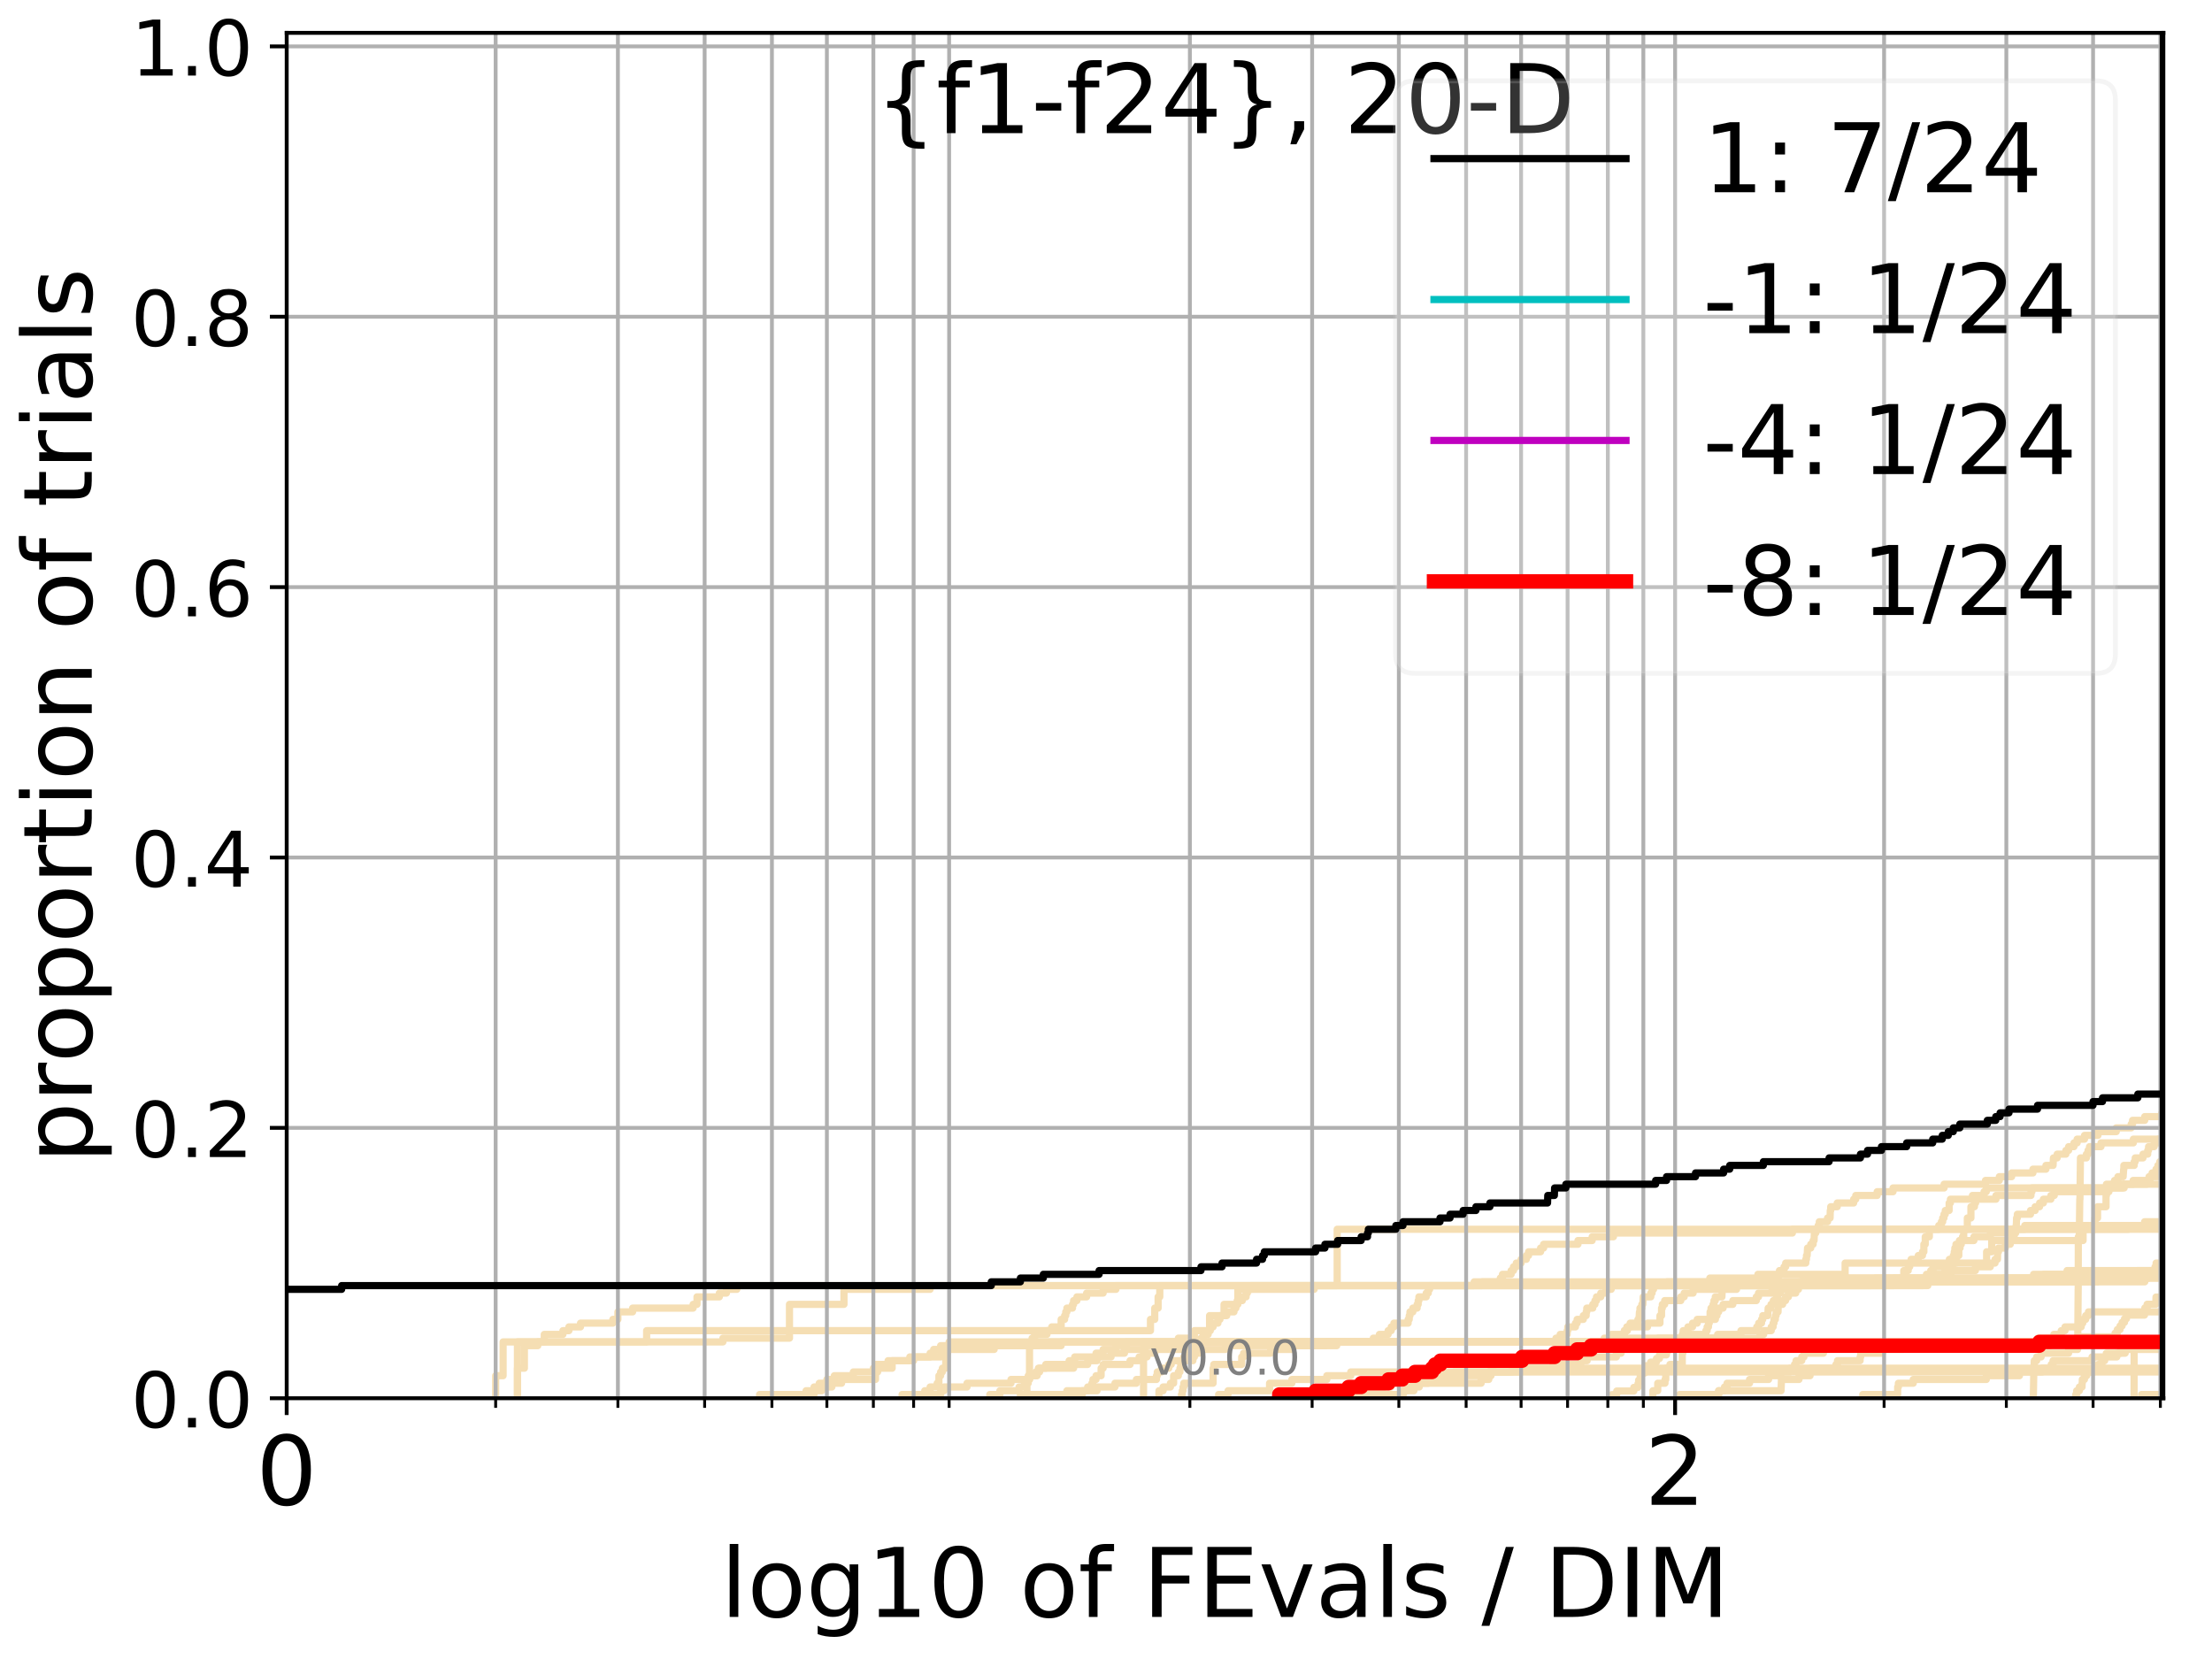 <?xml version="1.0" encoding="utf-8" standalone="no"?>
<!DOCTYPE svg PUBLIC "-//W3C//DTD SVG 1.1//EN"
  "http://www.w3.org/Graphics/SVG/1.1/DTD/svg11.dtd">
<!-- Created with matplotlib (http://matplotlib.org/) -->
<svg height="345.6pt" version="1.1" viewBox="0 0 460.8 345.6" width="460.8pt" xmlns="http://www.w3.org/2000/svg" xmlns:xlink="http://www.w3.org/1999/xlink">
 <defs>
  <style type="text/css">
*{stroke-linecap:butt;stroke-linejoin:round;}
  </style>
 </defs>
 <g id="figure_1">
  <g id="patch_1">
   <path d="M 0 345.6 
L 460.8 345.6 
L 460.8 0 
L 0 0 
z
" style="fill:#ffffff;"/>
  </g>
  <g id="axes_1">
   <g id="patch_2">
    <path d="M 59.72 291.28 
L 450.672 291.28 
L 450.672 6.845 
L 59.72 6.845 
z
" style="fill:#ffffff;"/>
   </g>
   <g id="line2d_1">
    <path clip-path="url(#p727bd7866e)" d="M 238.217 291.28 
L 238.217 279.546 
L 245.472 279.546 
L 245.472 278.764 
L 248.808 278.764 
L 248.808 277.199 
L 251.975 277.199 
L 251.975 274.07 
L 254.991 274.07 
L 254.991 271.723 
L 257.868 271.723 
L 257.868 268.594 
L 260.619 268.594 
L 260.619 267.812 
L 389.747 267.812 
L 389.747 267.03 
L 394.713 267.03 
L 394.713 266.247 
L 396.594 266.247 
L 396.594 264.683 
L 397.514 264.683 
L 397.514 263.9 
L 397.817 263.9 
L 397.817 263.118 
L 398.12 263.118 
L 398.12 262.336 
L 399.609 262.336 
L 399.609 261.554 
L 400.486 261.554 
L 400.486 260.771 
L 400.776 260.771 
L 400.776 259.207 
L 401.064 259.207 
L 401.064 257.642 
L 401.921 257.642 
L 401.921 256.078 
L 403.877 256.078 
L 403.877 255.295 
L 404.425 255.295 
L 404.425 254.513 
L 404.697 254.513 
L 404.697 253.731 
L 404.968 253.731 
L 404.968 252.949 
L 405.237 252.949 
L 405.237 252.166 
L 406.04 252.166 
L 406.04 250.602 
L 406.305 250.602 
L 406.305 249.819 
L 410.896 249.819 
L 410.896 249.037 
L 413.309 249.037 
L 413.309 248.255 
L 413.781 248.255 
L 413.781 247.473 
L 442.503 247.473 
L 442.503 246.69 
L 447.228 246.69 
L 447.228 245.908 
L 447.679 245.908 
L 447.679 245.126 
L 448.322 245.126 
L 448.322 244.344 
L 449.13 244.344 
L 449.13 243.561 
L 449.53 243.561 
L 449.53 242.779 
L 449.928 242.779 
L 449.928 241.997 
L 451.365 241.997 
L 451.365 241.214 
L 453.272 241.214 
L 453.272 240.432 
L 461.8 240.432 
L 461.8 240.432 
" style="fill:none;stroke:#f5deb3;stroke-linecap:square;stroke-width:1.5;"/>
   </g>
   <g id="line2d_2">
    <path clip-path="url(#p727bd7866e)" d="M 444.571 291.28 
L 444.571 288.933 
L 444.571 288.933 
L 444.571 286.586 
L 444.578 286.586 
L 444.578 284.24 
L 444.578 284.24 
L 444.578 281.893 
L 444.578 281.893 
L 444.578 279.546 
L 461.8 279.546 
" style="fill:none;stroke:#f5deb3;stroke-linecap:square;stroke-width:1.5;"/>
   </g>
   <g id="line2d_3">
    <path clip-path="url(#p727bd7866e)" d="M 213.93 291.28 
L 213.93 288.151 
L 214.199 288.151 
L 214.199 287.369 
L 214.467 287.369 
L 214.467 280.328 
L 214.734 280.328 
L 214.734 279.546 
L 214.999 279.546 
L 214.999 278.764 
L 215.527 278.764 
L 215.527 277.981 
L 218.102 277.981 
L 218.102 277.199 
L 219.103 277.199 
L 219.103 276.417 
L 221.058 276.417 
L 221.058 274.852 
L 221.776 274.852 
L 221.776 274.07 
L 222.013 274.07 
L 222.013 273.288 
L 222.25 273.288 
L 222.25 272.505 
L 223.419 272.505 
L 223.419 271.723 
L 223.651 271.723 
L 223.651 270.941 
L 224.34 270.941 
L 224.34 270.159 
L 226.362 270.159 
L 226.362 269.376 
L 229.804 269.376 
L 229.804 268.594 
L 232.469 268.594 
L 232.469 267.812 
L 347.302 267.812 
L 347.302 267.03 
L 390.756 267.03 
L 390.756 266.247 
L 401.31 266.247 
L 401.31 265.465 
L 406.431 265.465 
L 406.431 264.683 
L 411.514 264.683 
L 411.514 263.9 
L 414.615 263.9 
L 414.615 263.118 
L 415.6 263.118 
L 415.6 262.336 
L 416.109 262.336 
L 416.152 260.771 
L 416.324 260.771 
L 416.324 259.989 
L 417.748 259.989 
L 417.748 259.207 
L 418.769 259.207 
L 418.769 258.424 
L 419.057 258.424 
L 419.057 257.642 
L 419.58 257.642 
L 419.58 256.86 
L 419.905 256.86 
L 419.986 255.295 
L 420.037 255.295 
L 420.088 253.731 
L 420.249 253.731 
L 420.249 252.949 
L 422.994 252.949 
L 422.994 252.166 
L 423.963 252.166 
L 423.963 251.384 
L 424.888 251.384 
L 424.888 250.602 
L 425.671 250.602 
L 425.671 249.819 
L 427.234 249.819 
L 427.234 249.037 
L 427.943 249.037 
L 427.943 248.255 
L 439.329 248.255 
L 439.329 247.473 
L 439.893 247.473 
L 439.893 246.69 
L 440.495 246.69 
L 440.495 245.908 
L 441.2 245.908 
L 441.2 245.126 
L 442.29 245.126 
L 442.396 243.561 
L 442.439 243.561 
L 442.439 242.779 
L 444.592 242.779 
L 444.592 241.997 
L 444.804 241.997 
L 444.804 241.214 
L 446.428 241.214 
L 446.428 240.432 
L 447.405 240.432 
L 447.405 239.65 
L 447.582 239.65 
L 447.582 238.868 
L 448.753 238.868 
L 448.753 238.085 
L 449.612 238.085 
L 449.612 237.303 
L 451.537 237.303 
L 451.537 236.521 
L 455.315 236.521 
L 455.315 235.739 
L 458.369 235.739 
L 458.369 234.956 
L 461.8 234.956 
L 461.8 234.956 
" style="fill:none;stroke:#f5deb3;stroke-linecap:square;stroke-width:1.5;"/>
   </g>
   <g id="line2d_4">
    <path clip-path="url(#p727bd7866e)" d="M 168.48 291.28 
L 168.48 290.498 
L 169.582 290.498 
L 169.582 289.715 
L 171.199 289.715 
L 171.199 288.933 
L 173.293 288.933 
L 173.293 288.151 
L 175.319 288.151 
L 175.319 287.369 
L 182.384 287.369 
L 182.384 285.804 
L 182.828 285.804 
L 182.828 285.022 
L 185.85 285.022 
L 185.85 283.457 
L 189.533 283.457 
L 189.533 282.675 
L 193.761 282.675 
L 193.761 281.893 
L 194.499 281.893 
L 194.499 281.11 
L 195.952 281.11 
L 195.952 280.328 
L 221.058 280.328 
L 221.058 279.546 
L 335.177 279.546 
L 335.177 278.764 
L 338.006 278.764 
L 338.006 277.981 
L 338.416 277.981 
L 338.416 277.199 
L 338.897 277.199 
L 338.897 276.417 
L 339.594 276.417 
L 339.594 275.635 
L 341.213 275.635 
L 341.213 274.852 
L 341.426 274.852 
L 341.532 273.288 
L 341.638 273.288 
L 341.638 272.505 
L 342.025 272.505 
L 342.025 271.723 
L 342.235 271.723 
L 342.305 270.159 
L 343.89 270.159 
L 343.89 269.376 
L 344.162 269.376 
L 344.162 268.594 
L 344.466 268.594 
L 344.466 267.812 
L 401.596 267.812 
L 401.596 267.03 
L 417.379 267.03 
L 417.379 266.247 
L 425.819 266.247 
L 425.819 265.465 
L 457.85 265.465 
L 457.85 264.683 
L 461.8 264.683 
L 461.8 264.683 
" style="fill:none;stroke:#f5deb3;stroke-linecap:square;stroke-width:1.5;"/>
   </g>
   <g id="line2d_5">
    <path clip-path="url(#p727bd7866e)" d="M 283.557 291.28 
L 283.557 289.715 
L 287.937 289.715 
L 287.937 288.933 
L 289.737 288.933 
L 289.737 288.151 
L 292.11 288.151 
L 292.11 287.369 
L 304.345 287.369 
L 304.345 286.586 
L 310.604 286.586 
L 310.662 285.022 
L 311.008 285.022 
L 311.008 284.24 
L 313.652 284.24 
L 313.652 283.457 
L 318.066 283.457 
L 318.066 282.675 
L 324.225 282.675 
L 324.225 281.893 
L 328.932 281.893 
L 328.932 281.11 
L 329.406 281.11 
L 329.406 280.328 
L 334.39 280.328 
L 334.39 279.546 
L 345.47 279.546 
L 345.47 278.764 
L 350.446 278.764 
L 350.446 277.981 
L 355.37 277.981 
L 355.37 277.199 
L 355.624 277.199 
L 355.624 276.417 
L 355.906 276.417 
L 355.906 275.635 
L 356.075 275.635 
L 356.075 274.852 
L 356.243 274.852 
L 356.243 273.288 
L 356.438 273.288 
L 356.438 272.505 
L 356.855 272.505 
L 356.855 271.723 
L 357.048 271.723 
L 357.048 270.941 
L 357.324 270.941 
L 357.324 270.159 
L 358.71 270.159 
L 358.764 268.594 
L 359.299 268.594 
L 359.299 267.812 
L 360.434 267.812 
L 360.434 267.03 
L 418.187 267.03 
L 418.187 266.247 
L 423.629 266.247 
L 423.629 265.465 
L 430.609 265.465 
L 430.609 264.683 
L 452.793 264.683 
L 452.793 263.9 
L 456.283 263.9 
L 456.369 262.336 
L 459.918 262.336 
L 459.918 261.554 
L 460.196 261.554 
L 460.196 260.771 
L 461.8 260.771 
L 461.8 260.771 
" style="fill:none;stroke:#f5deb3;stroke-linecap:square;stroke-width:1.5;"/>
   </g>
   <g id="line2d_6"/>
   <g id="line2d_7">
    <path clip-path="url(#p727bd7866e)" d="M 212.568 291.28 
L 212.568 290.498 
L 225.471 290.498 
L 225.471 289.715 
L 226.583 289.715 
L 226.583 288.933 
L 227.458 288.933 
L 227.458 288.151 
L 227.675 288.151 
L 227.675 287.369 
L 228.322 287.369 
L 228.322 286.586 
L 229.384 286.586 
L 229.384 285.022 
L 229.804 285.022 
L 229.804 284.24 
L 235.409 284.24 
L 235.409 283.457 
L 237.295 283.457 
L 237.295 282.675 
L 238.946 282.675 
L 238.946 281.893 
L 240.554 281.893 
L 240.554 281.11 
L 249.424 281.11 
L 249.424 279.546 
L 356.075 279.546 
L 356.075 278.764 
L 366.632 278.764 
L 366.632 277.981 
L 367.409 277.981 
L 367.409 277.199 
L 368.981 277.199 
L 368.981 276.417 
L 369.368 276.417 
L 369.368 275.635 
L 369.549 275.635 
L 369.549 274.852 
L 369.842 274.852 
L 369.842 274.07 
L 370 274.07 
L 370 273.288 
L 370.403 273.288 
L 370.425 271.723 
L 371.355 271.723 
L 371.355 270.941 
L 371.968 270.941 
L 371.968 270.159 
L 372.553 270.159 
L 372.553 269.376 
L 374.087 269.376 
L 374.087 268.594 
L 374.653 268.594 
L 374.653 267.812 
L 374.944 267.812 
L 374.944 267.03 
L 446.799 267.03 
L 446.799 266.247 
L 447.497 266.247 
L 447.497 265.465 
L 450.423 265.465 
L 450.423 264.683 
L 451.322 264.683 
L 451.322 263.9 
L 451.824 263.9 
L 451.824 263.118 
L 452.256 263.118 
L 452.256 262.336 
L 453.356 262.336 
L 453.356 261.554 
L 453.884 261.554 
L 453.884 260.771 
L 454.349 260.771 
L 454.349 259.989 
L 455.987 259.989 
L 456.078 258.424 
L 457.433 258.424 
L 457.433 257.642 
L 459.681 257.642 
L 459.681 256.86 
L 459.929 256.86 
L 459.929 256.078 
L 461.8 256.078 
L 461.8 256.078 
" style="fill:none;stroke:#f5deb3;stroke-linecap:square;stroke-width:1.5;"/>
   </g>
   <g id="line2d_8">
    <path clip-path="url(#p727bd7866e)" d="M 0 0 
" style="fill:none;stroke:#f5deb3;stroke-linecap:square;stroke-width:1.5;"/>
   </g>
   <g id="line2d_9">
    <path clip-path="url(#p727bd7866e)" d="M 206.195 291.28 
L 206.195 290.498 
L 208.294 290.498 
L 208.294 289.715 
L 212.292 289.715 
L 212.292 288.933 
L 213.389 288.933 
L 213.389 288.151 
L 213.66 288.151 
L 213.66 287.369 
L 214.467 287.369 
L 214.467 286.586 
L 216.051 286.586 
L 216.051 285.804 
L 216.311 285.804 
L 216.311 285.022 
L 217.849 285.022 
L 217.849 284.24 
L 222.72 284.24 
L 222.72 283.457 
L 223.881 283.457 
L 223.881 282.675 
L 228.322 282.675 
L 228.322 281.893 
L 229.804 281.893 
L 229.804 281.11 
L 232.469 281.11 
L 232.469 280.328 
L 234.638 280.328 
L 234.638 279.546 
L 355.794 279.546 
L 355.794 278.764 
L 357.817 278.764 
L 357.817 277.981 
L 362.67 277.981 
L 362.67 277.199 
L 365.964 277.199 
L 365.964 276.417 
L 366.37 276.417 
L 366.37 275.635 
L 366.962 275.635 
L 366.962 274.852 
L 367.221 274.852 
L 367.221 274.07 
L 368.269 274.07 
L 368.338 272.505 
L 368.935 272.505 
L 368.935 271.723 
L 369.413 271.723 
L 369.413 270.941 
L 370.045 270.941 
L 370.045 270.159 
L 370.358 270.159 
L 370.358 269.376 
L 370.892 269.376 
L 370.892 268.594 
L 371.706 268.594 
L 371.794 267.03 
L 375.667 267.03 
L 375.667 266.247 
L 436.3 266.247 
L 436.3 265.465 
L 445.239 265.465 
L 445.239 264.683 
L 448.932 264.683 
L 448.932 263.9 
L 449.155 263.9 
L 449.155 263.118 
L 452.104 263.118 
L 452.104 262.336 
L 452.54 262.336 
L 452.54 261.554 
L 452.667 261.554 
L 452.667 260.771 
L 453.111 260.771 
L 453.111 259.989 
L 453.742 259.989 
L 453.742 259.207 
L 454.869 259.207 
L 454.869 258.424 
L 455.101 258.424 
L 455.101 257.642 
L 455.638 257.642 
L 455.638 256.86 
L 458.199 256.86 
L 458.199 256.078 
L 458.835 256.078 
L 458.835 255.295 
L 460.42 255.295 
L 460.42 254.513 
L 461.8 254.513 
L 461.8 254.513 
" style="fill:none;stroke:#f5deb3;stroke-linecap:square;stroke-width:1.5;"/>
   </g>
   <g id="line2d_10">
    <path clip-path="url(#p727bd7866e)" d="M 253.859 291.28 
L 253.859 290.498 
L 255.826 290.498 
L 255.826 289.715 
L 264.472 289.715 
L 264.472 288.151 
L 269.118 288.151 
L 269.118 287.369 
L 276.403 287.369 
L 276.403 286.586 
L 281.385 286.586 
L 281.385 285.804 
L 451.903 285.804 
L 451.903 285.022 
L 452.056 285.022 
L 452.056 284.24 
L 452.28 284.24 
L 452.28 283.457 
L 452.516 283.457 
L 452.534 281.893 
L 453.368 281.893 
L 453.368 281.11 
L 454.067 281.11 
L 454.067 280.328 
L 461.8 280.328 
L 461.8 280.328 
" style="fill:none;stroke:#f5deb3;stroke-linecap:square;stroke-width:1.5;"/>
   </g>
   <g id="line2d_11">
    <path clip-path="url(#p727bd7866e)" d="M 158.24 291.28 
L 158.24 290.498 
L 167.922 290.498 
L 167.922 289.715 
L 169.582 289.715 
L 169.582 288.933 
L 170.665 288.933 
L 170.665 288.151 
L 172.255 288.151 
L 172.255 287.369 
L 173.806 287.369 
L 173.806 286.586 
L 177.764 286.586 
L 177.764 285.804 
L 181.937 285.804 
L 181.937 285.022 
L 182.384 285.022 
L 182.384 284.24 
L 185.001 284.24 
L 185.001 283.457 
L 190.323 283.457 
L 190.323 282.675 
L 195.952 282.675 
L 195.952 281.893 
L 196.31 281.893 
L 196.31 281.11 
L 207.103 281.11 
L 207.103 280.328 
L 216.311 280.328 
L 216.311 279.546 
L 324.131 279.546 
L 324.131 278.764 
L 325.011 278.764 
L 325.011 277.981 
L 326.465 277.981 
L 326.465 277.199 
L 326.6 277.199 
L 326.6 276.417 
L 328.194 276.417 
L 328.194 275.635 
L 328.542 275.635 
L 328.542 274.852 
L 329.833 274.852 
L 329.833 274.07 
L 330.426 274.07 
L 330.426 273.288 
L 330.553 273.288 
L 330.553 272.505 
L 331.803 272.505 
L 331.803 271.723 
L 332.255 271.723 
L 332.255 270.941 
L 332.582 270.941 
L 332.582 270.159 
L 333.472 270.159 
L 333.472 269.376 
L 334.548 269.376 
L 334.548 268.594 
L 335.645 268.594 
L 335.645 267.812 
L 400.693 267.812 
L 400.693 267.03 
L 436.976 267.03 
L 436.976 266.247 
L 461.8 266.247 
L 461.8 266.247 
" style="fill:none;stroke:#f5deb3;stroke-linecap:square;stroke-width:1.5;"/>
   </g>
   <g id="line2d_12">
    <path clip-path="url(#p727bd7866e)" d="M 107.797 291.28 
L 107.797 279.546 
L 150.597 279.546 
L 150.597 278.764 
L 164.464 278.764 
L 164.464 271.723 
L 175.816 271.723 
L 175.816 268.594 
L 193.761 268.594 
L 193.761 267.812 
L 394.622 267.812 
L 394.622 267.03 
L 402.406 267.03 
L 402.406 266.247 
L 402.687 266.247 
L 402.687 265.465 
L 405.161 265.465 
L 405.161 264.683 
L 405.697 264.683 
L 405.697 263.9 
L 406.757 263.9 
L 406.757 263.118 
L 407.54 263.118 
L 407.54 261.554 
L 408.057 261.554 
L 408.057 259.989 
L 408.314 259.989 
L 408.314 259.207 
L 408.57 259.207 
L 408.57 258.424 
L 408.825 258.424 
L 408.825 257.642 
L 409.078 257.642 
L 409.078 256.078 
L 409.833 256.078 
L 409.833 253.731 
L 410.579 253.731 
L 410.579 251.384 
L 411.317 251.384 
L 411.317 250.602 
L 411.561 250.602 
L 411.561 249.819 
L 415.796 249.819 
L 415.796 249.037 
L 423.091 249.037 
L 423.091 248.255 
L 423.293 248.255 
L 423.293 247.473 
L 442.162 247.473 
L 442.162 246.69 
L 444.365 246.69 
L 444.365 245.908 
L 447.875 245.908 
L 447.875 245.126 
L 449.89 245.126 
L 449.89 244.344 
L 454.355 244.344 
L 454.355 243.561 
L 454.968 243.561 
L 454.968 242.779 
L 455.695 242.779 
L 455.695 241.997 
L 456.141 241.997 
L 456.141 241.214 
L 456.289 241.214 
L 456.289 240.432 
L 457.243 240.432 
L 457.243 239.65 
L 458.501 239.65 
L 458.501 238.868 
L 458.753 238.868 
L 458.753 238.085 
L 459.097 238.085 
L 459.097 237.303 
L 459.417 237.303 
L 459.417 236.521 
L 459.665 236.521 
L 459.665 235.739 
L 459.778 235.739 
L 459.778 234.956 
L 459.891 234.956 
L 459.891 234.174 
L 460.004 234.174 
L 460.004 233.392 
L 461.8 233.392 
L 461.8 233.392 
" style="fill:none;stroke:#f5deb3;stroke-linecap:square;stroke-width:1.5;"/>
   </g>
   <g id="line2d_13">
    <path clip-path="url(#p727bd7866e)" d="M 344.331 291.28 
L 344.331 290.498 
L 344.331 290.498 
L 344.331 289.715 
L 345.337 289.715 
L 345.337 288.933 
L 345.337 288.933 
L 345.337 288.151 
L 346.849 288.151 
L 346.849 287.369 
L 347.011 287.369 
L 347.011 286.586 
L 347.011 286.586 
L 347.011 285.804 
L 347.011 285.804 
L 347.011 285.022 
L 347.88 285.022 
L 347.88 284.24 
L 350.446 284.24 
L 350.446 283.457 
L 350.446 283.457 
L 350.446 282.675 
L 350.446 282.675 
L 350.446 281.893 
L 350.569 281.893 
L 350.569 281.11 
L 350.569 281.11 
L 350.569 280.328 
L 350.569 280.328 
L 350.569 279.546 
L 350.569 279.546 
L 350.569 279.546 
L 450.672 279.546 
" style="fill:none;stroke:#f5deb3;stroke-linecap:square;stroke-width:1.5;"/>
   </g>
   <g id="line2d_14">
    <path clip-path="url(#p727bd7866e)" d="M 190.715 291.28 
L 190.715 290.498 
L 192.636 290.498 
L 192.636 289.715 
L 193.761 289.715 
L 193.761 288.933 
L 195.23 288.933 
L 195.23 288.151 
L 195.592 288.151 
L 195.592 286.586 
L 195.952 286.586 
L 195.952 285.804 
L 196.31 285.804 
L 196.31 285.022 
L 197.019 285.022 
L 197.019 281.893 
L 197.371 281.893 
L 197.371 281.11 
L 197.721 281.11 
L 197.721 279.546 
L 286.085 279.546 
L 286.085 278.764 
L 287.354 278.764 
L 287.354 277.981 
L 289.17 277.981 
L 289.17 277.199 
L 289.817 277.199 
L 289.817 276.417 
L 290.378 276.417 
L 290.378 275.635 
L 293.34 275.635 
L 293.34 274.852 
L 293.568 274.852 
L 293.568 274.07 
L 293.72 274.07 
L 293.72 273.288 
L 294.322 273.288 
L 294.322 272.505 
L 295.215 272.505 
L 295.215 271.723 
L 295.436 271.723 
L 295.436 270.941 
L 295.583 270.941 
L 295.583 270.159 
L 297.107 270.159 
L 297.107 269.376 
L 297.536 269.376 
L 297.536 268.594 
L 297.82 268.594 
L 297.82 267.812 
L 308.785 267.812 
L 308.785 267.03 
L 312.54 267.03 
L 312.54 266.247 
L 312.987 266.247 
L 312.987 265.465 
L 314.798 265.465 
L 314.798 264.683 
L 315.283 264.683 
L 315.283 263.9 
L 315.871 263.9 
L 315.871 263.118 
L 316.873 263.118 
L 316.873 262.336 
L 317.963 262.336 
L 317.963 261.554 
L 318.424 261.554 
L 318.424 260.771 
L 320.927 260.771 
L 320.927 259.989 
L 321.562 259.989 
L 321.562 259.207 
L 328.716 259.207 
L 328.716 258.424 
L 331.679 258.424 
L 331.679 257.642 
L 336.109 257.642 
L 336.109 256.86 
L 373.389 256.86 
L 373.389 256.078 
L 421.795 256.078 
L 421.795 255.295 
L 446.76 255.295 
L 446.76 254.513 
L 461.455 254.513 
L 461.455 253.731 
L 461.8 253.731 
L 461.8 253.731 
" style="fill:none;stroke:#f5deb3;stroke-linecap:square;stroke-width:1.5;"/>
   </g>
   <g id="line2d_15"/>
   <g id="line2d_16">
    <path clip-path="url(#p727bd7866e)" d="M 357.543 291.28 
L 357.543 290.498 
L 358.062 290.498 
L 358.062 289.715 
L 359.246 289.715 
L 359.246 288.933 
L 359.777 288.933 
L 359.777 288.151 
L 364.461 288.151 
L 364.461 287.369 
L 368.43 287.369 
L 368.43 286.586 
L 370.958 286.586 
L 370.958 285.804 
L 372.897 285.804 
L 372.897 285.022 
L 373.834 285.022 
L 373.834 284.24 
L 374.15 284.24 
L 374.15 283.457 
L 375.337 283.457 
L 375.337 282.675 
L 375.79 282.675 
L 375.79 281.893 
L 379.855 281.893 
L 379.855 281.11 
L 381.091 281.11 
L 381.091 280.328 
L 393.488 280.328 
L 393.488 279.546 
L 461.8 279.546 
L 461.8 279.546 
" style="fill:none;stroke:#f5deb3;stroke-linecap:square;stroke-width:1.5;"/>
   </g>
   <g id="line2d_17">
    <path clip-path="url(#p727bd7866e)" d="M 388.051 291.28 
L 388.051 290.498 
L 395.316 290.498 
L 395.316 288.933 
L 395.466 288.933 
L 395.466 288.151 
L 398.563 288.151 
L 398.563 287.369 
L 413.781 287.369 
L 413.781 286.586 
L 420.692 286.586 
L 420.692 285.804 
L 425.411 285.804 
L 425.411 285.022 
L 427.306 285.022 
L 427.306 284.24 
L 427.684 284.24 
L 427.684 283.457 
L 435.814 283.457 
L 435.814 282.675 
L 438.783 282.675 
L 438.783 281.893 
L 442.715 281.893 
L 442.715 281.11 
L 454.723 281.11 
L 454.723 280.328 
L 460.452 280.328 
L 460.452 279.546 
L 461.8 279.546 
L 461.8 279.546 
" style="fill:none;stroke:#f5deb3;stroke-linecap:square;stroke-width:1.5;"/>
   </g>
   <g id="line2d_18">
    <path clip-path="url(#p727bd7866e)" d="M 107.797 291.28 
L 107.797 285.022 
L 109.241 285.022 
L 109.241 280.328 
L 112.033 280.328 
L 112.033 279.546 
L 113.383 279.546 
L 113.383 277.981 
L 117.269 277.981 
L 117.269 277.199 
L 118.513 277.199 
L 118.513 276.417 
L 120.929 276.417 
L 120.929 275.635 
L 127.665 275.635 
L 127.665 274.852 
L 128.721 274.852 
L 128.721 273.288 
L 131.785 273.288 
L 131.785 272.505 
L 144.388 272.505 
L 144.388 271.723 
L 145.199 271.723 
L 145.199 270.159 
L 149.853 270.159 
L 149.853 269.376 
L 151.331 269.376 
L 151.331 268.594 
L 153.485 268.594 
L 153.485 267.812 
L 307.096 267.812 
L 307.096 267.03 
L 356.187 267.03 
L 356.187 266.247 
L 370.448 266.247 
L 370.448 265.465 
L 370.692 265.465 
L 370.692 264.683 
L 371.641 264.683 
L 371.641 263.9 
L 371.99 263.9 
L 371.99 263.118 
L 376.178 263.118 
L 376.178 262.336 
L 376.32 262.336 
L 376.32 261.554 
L 376.462 261.554 
L 376.543 259.989 
L 377.208 259.989 
L 377.208 259.207 
L 377.706 259.207 
L 377.706 258.424 
L 377.905 258.424 
L 377.964 256.86 
L 378.26 256.86 
L 378.26 256.078 
L 378.751 256.078 
L 378.751 255.295 
L 378.985 255.295 
L 378.985 254.513 
L 380.713 254.513 
L 380.713 253.731 
L 381.241 253.731 
L 381.279 252.166 
L 381.372 252.166 
L 381.372 251.384 
L 382.726 251.384 
L 382.726 250.602 
L 386.153 250.602 
L 386.153 249.819 
L 386.585 249.819 
L 386.585 249.037 
L 391.046 249.037 
L 391.046 248.255 
L 394.348 248.255 
L 394.348 247.473 
L 404.993 247.473 
L 404.993 246.69 
L 413.613 246.69 
L 413.613 245.908 
L 416.496 245.908 
L 416.496 245.126 
L 419.057 245.126 
L 419.057 244.344 
L 423.495 244.344 
L 423.495 243.561 
L 426.205 243.561 
L 426.205 242.779 
L 427.693 242.779 
L 427.765 241.214 
L 428.548 241.214 
L 428.548 240.432 
L 430.361 240.432 
L 430.361 239.65 
L 430.934 239.65 
L 430.934 238.868 
L 432.039 238.868 
L 432.039 238.085 
L 432.705 238.085 
L 432.705 237.303 
L 434.242 237.303 
L 434.242 236.521 
L 437.046 236.521 
L 437.046 235.739 
L 440.852 235.739 
L 440.852 234.956 
L 443.965 234.956 
L 443.965 234.174 
L 444.242 234.174 
L 444.242 233.392 
L 446.786 233.392 
L 446.786 232.609 
L 450.329 232.609 
L 450.329 231.827 
L 450.964 231.827 
L 450.964 231.045 
L 451.26 231.045 
L 451.26 230.263 
L 451.653 230.263 
L 451.653 229.48 
L 452.679 229.48 
L 452.679 228.698 
L 454.126 228.698 
L 454.126 227.916 
L 454.624 227.916 
L 454.624 227.134 
L 456.866 227.134 
L 456.866 226.351 
L 457.383 226.351 
L 457.477 224.787 
L 460.18 224.787 
L 460.18 224.004 
L 461.8 224.004 
L 461.8 224.004 
" style="fill:none;stroke:#f5deb3;stroke-linecap:square;stroke-width:1.5;"/>
   </g>
   <g id="line2d_19">
    <path clip-path="url(#p727bd7866e)" d="M 446.135 291.28 
L 446.135 290.498 
L 454.079 290.498 
L 454.079 289.715 
L 457.911 289.715 
L 457.911 288.933 
L 459.681 288.933 
L 459.681 288.151 
L 461.408 288.151 
L 461.408 287.369 
L 461.8 287.369 
" style="fill:none;stroke:#f5deb3;stroke-linecap:square;stroke-width:1.5;"/>
   </g>
   <g id="line2d_20">
    <path clip-path="url(#p727bd7866e)" d="M 187.923 291.28 
L 187.923 290.498 
L 195.952 290.498 
L 195.952 289.715 
L 196.665 289.715 
L 196.665 288.933 
L 201.447 288.933 
L 201.447 288.151 
L 210.609 288.151 
L 210.609 287.369 
L 214.199 287.369 
L 214.199 286.586 
L 215.79 286.586 
L 215.79 285.804 
L 216.57 285.804 
L 216.57 285.022 
L 223.651 285.022 
L 223.651 284.24 
L 226.583 284.24 
L 226.583 283.457 
L 228.536 283.457 
L 228.536 282.675 
L 231.457 282.675 
L 231.457 281.893 
L 234.249 281.893 
L 234.249 281.11 
L 238.583 281.11 
L 238.583 280.328 
L 249.27 280.328 
L 249.27 279.546 
L 334.192 279.546 
L 334.192 278.764 
L 335.645 278.764 
L 335.645 277.981 
L 338.379 277.981 
L 338.379 277.199 
L 339.008 277.199 
L 339.008 276.417 
L 343.206 276.417 
L 343.206 275.635 
L 345.801 275.635 
L 345.801 274.07 
L 346.131 274.07 
L 346.131 272.505 
L 346.295 272.505 
L 346.295 271.723 
L 346.784 271.723 
L 346.784 270.941 
L 350.139 270.941 
L 350.139 270.159 
L 350.844 270.159 
L 350.844 269.376 
L 352.705 269.376 
L 352.705 268.594 
L 361.754 268.594 
L 361.754 267.812 
L 369.775 267.812 
L 369.775 267.03 
L 380.218 267.03 
L 380.218 266.247 
L 450.317 266.247 
L 450.317 265.465 
L 458.655 265.465 
L 458.655 264.683 
L 459.08 264.683 
L 459.08 263.9 
L 461.8 263.9 
L 461.8 263.9 
" style="fill:none;stroke:#f5deb3;stroke-linecap:square;stroke-width:1.5;"/>
   </g>
   <g id="line2d_21">
    <path clip-path="url(#p727bd7866e)" d="M 423.581 291.28 
L 423.677 285.804 
L 423.696 285.804 
L 423.772 283.457 
L 424.276 283.457 
L 424.276 282.675 
L 425.197 282.675 
L 425.197 281.893 
L 430.925 281.893 
L 430.925 281.11 
L 432.813 281.11 
L 432.92 268.594 
L 432.928 268.594 
L 432.953 257.642 
L 433.15 257.642 
L 433.257 249.819 
L 433.29 249.819 
L 433.396 241.214 
L 434.637 241.214 
L 434.637 240.432 
L 434.981 240.432 
L 434.981 239.65 
L 435.284 239.65 
L 435.284 238.868 
L 437.676 238.868 
L 437.676 238.085 
L 444.414 238.085 
L 444.414 237.303 
L 461.8 237.303 
L 461.8 237.303 
" style="fill:none;stroke:#f5deb3;stroke-linecap:square;stroke-width:1.5;"/>
   </g>
   <g id="line2d_22">
    <path clip-path="url(#p727bd7866e)" d="M 217.595 291.28 
L 217.595 290.498 
L 222.25 290.498 
L 222.25 289.715 
L 228.536 289.715 
L 228.536 288.933 
L 232.268 288.933 
L 232.268 288.151 
L 236.735 288.151 
L 236.735 287.369 
L 240.906 287.369 
L 240.906 286.586 
L 241.081 286.586 
L 241.081 285.804 
L 241.95 285.804 
L 241.95 285.022 
L 243.484 285.022 
L 243.484 284.24 
L 243.987 284.24 
L 243.987 283.457 
L 248.498 283.457 
L 248.498 282.675 
L 248.808 282.675 
L 248.808 281.893 
L 249.882 281.893 
L 249.882 281.11 
L 255.271 281.11 
L 255.271 280.328 
L 276.204 280.328 
L 276.204 279.546 
L 339.411 279.546 
L 339.411 278.764 
L 350.63 278.764 
L 350.63 277.199 
L 351.631 277.199 
L 351.631 276.417 
L 352.587 276.417 
L 352.587 275.635 
L 353.558 275.635 
L 353.558 274.852 
L 357.351 274.852 
L 357.351 274.07 
L 357.68 274.07 
L 357.68 273.288 
L 358.035 273.288 
L 358.035 272.505 
L 358.952 272.505 
L 358.952 271.723 
L 360.981 271.723 
L 360.981 270.941 
L 365.869 270.941 
L 365.869 270.159 
L 366.323 270.159 
L 366.323 269.376 
L 369.163 269.376 
L 369.163 268.594 
L 372.961 268.594 
L 372.961 267.812 
L 393.085 267.812 
L 393.085 267.03 
L 395.869 267.03 
L 395.869 266.247 
L 401.745 266.247 
L 401.745 265.465 
L 402.205 265.465 
L 402.205 264.683 
L 402.687 264.683 
L 402.687 263.9 
L 405.684 263.9 
L 405.684 263.118 
L 406.09 263.118 
L 406.09 262.336 
L 406.907 262.336 
L 406.907 261.554 
L 407.106 261.554 
L 407.106 260.771 
L 407.231 260.771 
L 407.231 259.989 
L 407.466 259.989 
L 407.466 259.207 
L 408.18 259.207 
L 408.18 258.424 
L 411.2 258.424 
L 411.2 257.642 
L 414.626 257.642 
L 414.626 256.86 
L 418.996 256.86 
L 418.996 256.078 
L 461.8 256.078 
L 461.8 256.078 
" style="fill:none;stroke:#f5deb3;stroke-linecap:square;stroke-width:1.5;"/>
   </g>
   <g id="line2d_23">
    <path clip-path="url(#p727bd7866e)" d="M 281.568 291.28 
L 281.568 290.498 
L 292.265 290.498 
L 292.265 289.715 
L 294.547 289.715 
L 294.547 288.933 
L 295.657 288.933 
L 295.657 288.151 
L 297.536 288.151 
L 297.536 287.369 
L 300.526 287.369 
L 300.526 286.586 
L 302.924 286.586 
L 302.924 285.804 
L 316.926 285.804 
L 316.926 285.022 
L 461.8 285.022 
" style="fill:none;stroke:#f5deb3;stroke-linecap:square;stroke-width:1.5;"/>
   </g>
   <g id="line2d_24">
    <path clip-path="url(#p727bd7866e)" d="M 349.892 291.28 
L 349.892 290.498 
L 358.007 290.498 
L 358.007 289.715 
L 371.025 289.715 
L 371.113 287.369 
L 374.757 287.369 
L 374.757 286.586 
L 377.067 286.586 
L 377.067 285.804 
L 377.187 285.804 
L 377.187 285.022 
L 382.468 285.022 
L 382.468 284.24 
L 382.781 284.24 
L 382.781 283.457 
L 387.493 283.457 
L 387.493 282.675 
L 387.612 282.675 
L 387.612 281.893 
L 392.161 281.893 
L 392.161 281.11 
L 396.491 281.11 
L 396.55 279.546 
L 461.638 279.546 
L 461.638 278.764 
L 461.8 278.764 
L 461.8 278.764 
" style="fill:none;stroke:#f5deb3;stroke-linecap:square;stroke-width:1.5;"/>
   </g>
   <g id="line2d_25">
    <path clip-path="url(#p727bd7866e)" d="M 288.516 291.28 
L 288.516 290.498 
L 292.343 290.498 
L 292.343 289.715 
L 293.111 289.715 
L 293.111 288.933 
L 294.322 288.933 
L 294.322 288.151 
L 308.547 288.151 
L 308.547 287.369 
L 310.14 287.369 
L 310.14 286.586 
L 310.488 286.586 
L 310.488 285.804 
L 314.96 285.804 
L 314.96 285.022 
L 323.522 285.022 
L 323.522 284.24 
L 329.32 284.24 
L 329.32 283.457 
L 330.637 283.457 
L 330.637 282.675 
L 336.722 282.675 
L 336.722 281.893 
L 337.706 281.893 
L 337.706 281.11 
L 341.673 281.11 
L 341.673 280.328 
L 427.071 280.328 
L 427.071 279.546 
L 461.8 279.546 
L 461.8 279.546 
" style="fill:none;stroke:#f5deb3;stroke-linecap:square;stroke-width:1.5;"/>
   </g>
   <g id="line2d_26">
    <path clip-path="url(#p727bd7866e)" d="M 335.8 291.28 
L 335.8 290.527 
L 336.798 290.527 
L 336.798 289.774 
L 340.354 289.774 
L 340.354 289.021 
L 341.213 289.021 
L 341.213 288.268 
L 341.355 288.268 
L 341.355 287.515 
L 341.673 287.515 
L 341.708 286.009 
L 342.653 286.009 
L 342.653 284.503 
L 343.856 284.503 
L 343.856 283.75 
L 345.071 283.75 
L 345.071 282.997 
L 345.702 282.997 
L 345.702 282.244 
L 347.141 282.244 
L 347.141 281.491 
L 347.431 281.491 
L 347.431 280.738 
L 363.122 280.738 
L 363.122 279.985 
L 426.681 279.985 
L 426.681 279.232 
L 433.052 279.232 
L 433.052 278.479 
L 440.605 278.479 
L 440.605 277.726 
L 441.077 277.726 
L 441.077 276.973 
L 441.64 276.973 
L 441.64 276.22 
L 442.069 276.22 
L 442.069 275.467 
L 442.573 275.467 
L 442.573 274.714 
L 442.982 274.714 
L 442.982 273.961 
L 446.74 273.961 
L 446.813 272.455 
L 447.287 272.455 
L 447.287 271.702 
L 449.085 271.702 
L 449.136 270.196 
L 453.695 270.196 
L 453.695 269.443 
L 454.09 269.443 
L 454.09 268.69 
L 461.8 268.69 
L 461.8 268.69 
" style="fill:none;stroke:#f5deb3;stroke-linecap:square;stroke-width:1.5;"/>
   </g>
   <g id="line2d_27">
    <path clip-path="url(#p727bd7866e)" d="M 432.415 291.28 
L 432.415 290.498 
L 432.606 290.498 
L 432.606 289.715 
L 433.175 289.715 
L 433.175 288.933 
L 433.731 288.933 
L 433.731 288.151 
L 433.78 288.151 
L 433.78 287.369 
L 434.226 287.369 
L 434.226 286.586 
L 434.701 286.586 
L 434.701 285.804 
L 436.214 285.804 
L 436.214 285.022 
L 437.061 285.022 
L 437.061 284.24 
L 437.844 284.24 
L 437.844 283.457 
L 438.444 283.457 
L 438.444 282.675 
L 440.968 282.675 
L 440.968 281.893 
L 441.776 281.893 
L 441.776 281.11 
L 443.291 281.11 
L 443.291 280.328 
L 461.8 280.328 
" style="fill:none;stroke:#f5deb3;stroke-linecap:square;stroke-width:1.5;"/>
   </g>
   <g id="line2d_28">
    <path clip-path="url(#p727bd7866e)" d="M 246.122 291.28 
L 246.122 290.498 
L 246.283 290.498 
L 246.283 289.715 
L 246.444 289.715 
L 246.444 288.933 
L 246.604 288.933 
L 246.604 288.151 
L 252.707 288.151 
L 252.707 285.022 
L 252.852 285.022 
L 252.852 284.24 
L 258.666 284.24 
L 258.666 282.675 
L 259.062 282.675 
L 259.062 281.893 
L 264.713 281.893 
L 264.713 281.11 
L 269.23 281.11 
L 269.23 280.328 
L 278.463 280.328 
L 278.463 279.546 
L 424.512 279.546 
L 424.512 278.764 
L 427.845 278.764 
L 427.845 277.981 
L 429.391 277.981 
L 429.391 277.199 
L 430.18 277.199 
L 430.18 276.417 
L 433.552 276.417 
L 433.552 275.635 
L 433.878 275.635 
L 433.878 274.852 
L 434.484 274.852 
L 434.484 274.07 
L 435.061 274.07 
L 435.061 273.288 
L 461.8 273.288 
L 461.8 273.288 
" style="fill:none;stroke:#f5deb3;stroke-linecap:square;stroke-width:1.5;"/>
   </g>
   <g id="line2d_29">
    <path clip-path="url(#p727bd7866e)" d="M 103.254 291.28 
L 103.254 290.498 
L 103.254 290.498 
L 103.254 289.715 
L 103.254 289.715 
L 103.254 288.933 
L 103.254 288.933 
L 103.254 288.151 
L 103.254 288.151 
L 103.254 287.369 
L 103.254 287.369 
L 103.254 286.586 
L 104.805 286.586 
L 104.805 285.804 
L 104.805 285.804 
L 104.805 285.022 
L 104.805 285.022 
L 104.805 284.24 
L 104.805 284.24 
L 104.805 283.457 
L 104.805 283.457 
L 104.805 282.675 
L 104.805 282.675 
L 104.805 281.893 
L 104.805 281.893 
L 104.805 281.11 
L 104.805 281.11 
L 104.805 280.328 
L 104.805 280.328 
L 104.805 279.546 
L 134.707 279.546 
L 134.707 278.764 
L 134.707 278.764 
L 134.707 277.981 
L 134.707 277.981 
L 134.707 277.199 
L 239.665 277.199 
L 239.665 276.417 
L 239.665 276.417 
L 239.665 275.635 
L 239.665 275.635 
L 239.665 274.852 
L 240.554 274.852 
L 240.554 274.07 
L 240.554 274.07 
L 240.554 273.288 
L 240.554 273.288 
L 240.554 272.505 
L 241.256 272.505 
L 241.256 271.723 
L 241.256 271.723 
L 241.256 270.941 
L 241.256 270.941 
L 241.256 270.159 
L 241.604 270.159 
L 241.604 269.376 
L 241.604 269.376 
L 241.604 268.594 
L 241.604 268.594 
L 241.604 267.812 
L 366.203 267.812 
L 366.203 267.03 
L 366.203 267.03 
L 366.203 266.247 
L 366.203 266.247 
L 366.203 265.465 
L 384.373 265.465 
L 384.373 264.683 
L 384.373 264.683 
L 384.373 263.9 
L 384.373 263.9 
L 384.373 263.118 
L 413.848 263.118 
L 413.848 262.336 
L 413.848 262.336 
L 413.848 261.554 
L 413.848 261.554 
L 413.848 260.771 
L 414.912 260.771 
L 414.912 259.989 
L 414.912 259.989 
L 414.912 259.207 
L 414.912 259.207 
L 414.912 258.424 
L 433.943 258.424 
L 433.943 257.642 
L 433.943 257.642 
L 433.943 256.86 
L 433.943 256.86 
L 433.943 256.078 
L 436.433 256.078 
L 436.433 255.295 
L 436.433 255.295 
L 436.433 254.513 
L 436.433 254.513 
L 436.433 253.731 
L 436.961 253.731 
L 436.961 252.949 
L 436.961 252.949 
L 436.961 252.166 
L 436.961 252.166 
L 436.961 251.384 
L 438.723 251.384 
L 438.723 250.602 
L 438.723 250.602 
L 438.723 249.819 
L 438.723 249.819 
L 438.723 249.037 
L 438.813 249.037 
L 438.813 248.255 
L 438.813 248.255 
L 438.813 247.473 
L 438.813 247.473 
L 438.813 246.69 
L 461.8 246.69 
" style="fill:none;stroke:#f5deb3;stroke-linecap:square;stroke-width:1.5;"/>
   </g>
   <g id="line2d_30">
    <path clip-path="url(#p727bd7866e)" d="M 241.43 291.28 
L 241.43 290.498 
L 241.43 290.498 
L 241.43 289.715 
L 242.294 289.715 
L 242.294 288.933 
L 243.819 288.933 
L 243.819 288.151 
L 244.486 288.151 
L 244.486 287.369 
L 244.486 287.369 
L 244.486 286.586 
L 245.472 286.586 
L 245.472 285.804 
L 245.798 285.804 
L 245.798 285.022 
L 245.96 285.022 
L 245.96 284.24 
L 246.122 284.24 
L 246.122 283.457 
L 246.604 283.457 
L 246.604 282.675 
L 247.558 282.675 
L 247.558 281.893 
L 248.342 281.893 
L 248.342 281.11 
L 248.498 281.11 
L 248.498 280.328 
L 249.882 280.328 
L 249.882 279.546 
L 250.185 279.546 
L 250.185 278.764 
L 250.637 278.764 
L 250.637 277.981 
L 251.681 277.981 
L 251.681 277.199 
L 252.122 277.199 
L 252.122 276.417 
L 252.707 276.417 
L 252.707 275.635 
L 253.716 275.635 
L 253.716 274.852 
L 254.144 274.852 
L 254.144 274.07 
L 255.549 274.07 
L 255.549 273.288 
L 257.059 273.288 
L 257.059 272.505 
L 257.465 272.505 
L 257.465 271.723 
L 257.734 271.723 
L 257.734 270.941 
L 258.798 270.941 
L 258.798 270.159 
L 259.585 270.159 
L 259.585 269.376 
L 259.845 269.376 
L 259.845 268.594 
L 273.756 268.594 
L 273.756 267.812 
L 278.559 267.812 
L 278.559 267.03 
L 278.559 267.03 
L 278.559 266.247 
L 278.559 266.247 
L 278.559 265.465 
L 278.559 265.465 
L 278.559 264.683 
L 278.559 264.683 
L 278.559 263.9 
L 278.559 263.9 
L 278.559 263.118 
L 278.559 263.118 
L 278.559 262.336 
L 278.559 262.336 
L 278.559 261.554 
L 278.559 261.554 
L 278.559 260.771 
L 278.559 260.771 
L 278.559 259.989 
L 278.559 259.989 
L 278.559 259.207 
L 278.559 259.207 
L 278.559 258.424 
L 278.559 258.424 
L 278.559 257.642 
L 278.559 257.642 
L 278.559 256.86 
L 278.559 256.86 
L 278.559 256.078 
L 443.354 256.078 
L 443.354 255.295 
L 461.8 255.295 
" style="fill:none;stroke:#f5deb3;stroke-linecap:square;stroke-width:1.5;"/>
   </g>
   <g id="matplotlib.axis_1">
    <g id="xtick_1">
     <g id="line2d_31">
      <path clip-path="url(#p727bd7866e)" d="M 59.72 291.28 
L 59.72 6.845 
" style="fill:none;stroke:#b0b0b0;stroke-linecap:square;stroke-width:0.8;"/>
     </g>
     <g id="line2d_32">
      <defs>
       <path d="M 0 0 
L 0 3.5 
" id="me3812261d1" style="stroke:#000000;stroke-width:0.8;"/>
      </defs>
      <g>
       <use style="stroke:#000000;stroke-width:0.8;" x="59.72" xlink:href="#me3812261d1" y="291.28"/>
      </g>
     </g>
     <g id="text_1">
      <!-- 0 -->
      <defs>
       <path d="M 31.781 66.406 
Q 24.172 66.406 20.328 58.906 
Q 16.5 51.422 16.5 36.375 
Q 16.5 21.391 20.328 13.891 
Q 24.172 6.391 31.781 6.391 
Q 39.453 6.391 43.281 13.891 
Q 47.125 21.391 47.125 36.375 
Q 47.125 51.422 43.281 58.906 
Q 39.453 66.406 31.781 66.406 
z
M 31.781 74.219 
Q 44.047 74.219 50.516 64.516 
Q 56.984 54.828 56.984 36.375 
Q 56.984 17.969 50.516 8.266 
Q 44.047 -1.422 31.781 -1.422 
Q 19.531 -1.422 13.062 8.266 
Q 6.594 17.969 6.594 36.375 
Q 6.594 54.828 13.062 64.516 
Q 19.531 74.219 31.781 74.219 
z
" id="DejaVuSans-30"/>
      </defs>
      <g transform="translate(53.358 313.477)scale(0.2 -0.2)">
       <use xlink:href="#DejaVuSans-30"/>
      </g>
     </g>
    </g>
    <g id="xtick_2">
     <g id="line2d_33">
      <path clip-path="url(#p727bd7866e)" d="M 348.957 291.28 
L 348.957 6.845 
" style="fill:none;stroke:#b0b0b0;stroke-linecap:square;stroke-width:0.8;"/>
     </g>
     <g id="line2d_34">
      <g>
       <use style="stroke:#000000;stroke-width:0.8;" x="348.957" xlink:href="#me3812261d1" y="291.28"/>
      </g>
     </g>
     <g id="text_2">
      <!-- 2 -->
      <defs>
       <path d="M 19.188 8.297 
L 53.609 8.297 
L 53.609 0 
L 7.328 0 
L 7.328 8.297 
Q 12.938 14.109 22.625 23.891 
Q 32.328 33.688 34.812 36.531 
Q 39.547 41.844 41.422 45.531 
Q 43.312 49.219 43.312 52.781 
Q 43.312 58.594 39.234 62.25 
Q 35.156 65.922 28.609 65.922 
Q 23.969 65.922 18.812 64.312 
Q 13.672 62.703 7.812 59.422 
L 7.812 69.391 
Q 13.766 71.781 18.938 73 
Q 24.125 74.219 28.422 74.219 
Q 39.75 74.219 46.484 68.547 
Q 53.219 62.891 53.219 53.422 
Q 53.219 48.922 51.531 44.891 
Q 49.859 40.875 45.406 35.406 
Q 44.188 33.984 37.641 27.219 
Q 31.109 20.453 19.188 8.297 
z
" id="DejaVuSans-32"/>
      </defs>
      <g transform="translate(342.594 313.477)scale(0.2 -0.2)">
       <use xlink:href="#DejaVuSans-32"/>
      </g>
     </g>
    </g>
    <g id="xtick_3">
     <g id="line2d_35">
      <path clip-path="url(#p727bd7866e)" d="M 103.254 291.28 
L 103.254 6.845 
" style="fill:none;stroke:#b0b0b0;stroke-linecap:square;stroke-width:0.8;"/>
     </g>
     <g id="line2d_36">
      <defs>
       <path d="M 0 0 
L 0 2 
" id="m313d371e7f" style="stroke:#000000;stroke-width:0.6;"/>
      </defs>
      <g>
       <use style="stroke:#000000;stroke-width:0.6;" x="103.254" xlink:href="#m313d371e7f" y="291.28"/>
      </g>
     </g>
    </g>
    <g id="xtick_4">
     <g id="line2d_37">
      <path clip-path="url(#p727bd7866e)" d="M 128.721 291.28 
L 128.721 6.845 
" style="fill:none;stroke:#b0b0b0;stroke-linecap:square;stroke-width:0.8;"/>
     </g>
     <g id="line2d_38">
      <g>
       <use style="stroke:#000000;stroke-width:0.6;" x="128.721" xlink:href="#m313d371e7f" y="291.28"/>
      </g>
     </g>
    </g>
    <g id="xtick_5">
     <g id="line2d_39">
      <path clip-path="url(#p727bd7866e)" d="M 146.789 291.28 
L 146.789 6.845 
" style="fill:none;stroke:#b0b0b0;stroke-linecap:square;stroke-width:0.8;"/>
     </g>
     <g id="line2d_40">
      <g>
       <use style="stroke:#000000;stroke-width:0.6;" x="146.789" xlink:href="#m313d371e7f" y="291.28"/>
      </g>
     </g>
    </g>
    <g id="xtick_6">
     <g id="line2d_41">
      <path clip-path="url(#p727bd7866e)" d="M 160.804 291.28 
L 160.804 6.845 
" style="fill:none;stroke:#b0b0b0;stroke-linecap:square;stroke-width:0.8;"/>
     </g>
     <g id="line2d_42">
      <g>
       <use style="stroke:#000000;stroke-width:0.6;" x="160.804" xlink:href="#m313d371e7f" y="291.28"/>
      </g>
     </g>
    </g>
    <g id="xtick_7">
     <g id="line2d_43">
      <path clip-path="url(#p727bd7866e)" d="M 172.255 291.28 
L 172.255 6.845 
" style="fill:none;stroke:#b0b0b0;stroke-linecap:square;stroke-width:0.8;"/>
     </g>
     <g id="line2d_44">
      <g>
       <use style="stroke:#000000;stroke-width:0.6;" x="172.255" xlink:href="#m313d371e7f" y="291.28"/>
      </g>
     </g>
    </g>
    <g id="xtick_8">
     <g id="line2d_45">
      <path clip-path="url(#p727bd7866e)" d="M 181.937 291.28 
L 181.937 6.845 
" style="fill:none;stroke:#b0b0b0;stroke-linecap:square;stroke-width:0.8;"/>
     </g>
     <g id="line2d_46">
      <g>
       <use style="stroke:#000000;stroke-width:0.6;" x="181.937" xlink:href="#m313d371e7f" y="291.28"/>
      </g>
     </g>
    </g>
    <g id="xtick_9">
     <g id="line2d_47">
      <path clip-path="url(#p727bd7866e)" d="M 190.323 291.28 
L 190.323 6.845 
" style="fill:none;stroke:#b0b0b0;stroke-linecap:square;stroke-width:0.8;"/>
     </g>
     <g id="line2d_48">
      <g>
       <use style="stroke:#000000;stroke-width:0.6;" x="190.323" xlink:href="#m313d371e7f" y="291.28"/>
      </g>
     </g>
    </g>
    <g id="xtick_10">
     <g id="line2d_49">
      <path clip-path="url(#p727bd7866e)" d="M 197.721 291.28 
L 197.721 6.845 
" style="fill:none;stroke:#b0b0b0;stroke-linecap:square;stroke-width:0.8;"/>
     </g>
     <g id="line2d_50">
      <g>
       <use style="stroke:#000000;stroke-width:0.6;" x="197.721" xlink:href="#m313d371e7f" y="291.28"/>
      </g>
     </g>
    </g>
    <g id="xtick_11">
     <g id="line2d_51">
      <path clip-path="url(#p727bd7866e)" d="M 247.873 291.28 
L 247.873 6.845 
" style="fill:none;stroke:#b0b0b0;stroke-linecap:square;stroke-width:0.8;"/>
     </g>
     <g id="line2d_52">
      <g>
       <use style="stroke:#000000;stroke-width:0.6;" x="247.873" xlink:href="#m313d371e7f" y="291.28"/>
      </g>
     </g>
    </g>
    <g id="xtick_12">
     <g id="line2d_53">
      <path clip-path="url(#p727bd7866e)" d="M 273.339 291.28 
L 273.339 6.845 
" style="fill:none;stroke:#b0b0b0;stroke-linecap:square;stroke-width:0.8;"/>
     </g>
     <g id="line2d_54">
      <g>
       <use style="stroke:#000000;stroke-width:0.6;" x="273.339" xlink:href="#m313d371e7f" y="291.28"/>
      </g>
     </g>
    </g>
    <g id="xtick_13">
     <g id="line2d_55">
      <path clip-path="url(#p727bd7866e)" d="M 291.407 291.28 
L 291.407 6.845 
" style="fill:none;stroke:#b0b0b0;stroke-linecap:square;stroke-width:0.8;"/>
     </g>
     <g id="line2d_56">
      <g>
       <use style="stroke:#000000;stroke-width:0.6;" x="291.407" xlink:href="#m313d371e7f" y="291.28"/>
      </g>
     </g>
    </g>
    <g id="xtick_14">
     <g id="line2d_57">
      <path clip-path="url(#p727bd7866e)" d="M 305.422 291.28 
L 305.422 6.845 
" style="fill:none;stroke:#b0b0b0;stroke-linecap:square;stroke-width:0.8;"/>
     </g>
     <g id="line2d_58">
      <g>
       <use style="stroke:#000000;stroke-width:0.6;" x="305.422" xlink:href="#m313d371e7f" y="291.28"/>
      </g>
     </g>
    </g>
    <g id="xtick_15">
     <g id="line2d_59">
      <path clip-path="url(#p727bd7866e)" d="M 316.873 291.28 
L 316.873 6.845 
" style="fill:none;stroke:#b0b0b0;stroke-linecap:square;stroke-width:0.8;"/>
     </g>
     <g id="line2d_60">
      <g>
       <use style="stroke:#000000;stroke-width:0.6;" x="316.873" xlink:href="#m313d371e7f" y="291.28"/>
      </g>
     </g>
    </g>
    <g id="xtick_16">
     <g id="line2d_61">
      <path clip-path="url(#p727bd7866e)" d="M 326.555 291.28 
L 326.555 6.845 
" style="fill:none;stroke:#b0b0b0;stroke-linecap:square;stroke-width:0.8;"/>
     </g>
     <g id="line2d_62">
      <g>
       <use style="stroke:#000000;stroke-width:0.6;" x="326.555" xlink:href="#m313d371e7f" y="291.28"/>
      </g>
     </g>
    </g>
    <g id="xtick_17">
     <g id="line2d_63">
      <path clip-path="url(#p727bd7866e)" d="M 334.942 291.28 
L 334.942 6.845 
" style="fill:none;stroke:#b0b0b0;stroke-linecap:square;stroke-width:0.8;"/>
     </g>
     <g id="line2d_64">
      <g>
       <use style="stroke:#000000;stroke-width:0.6;" x="334.942" xlink:href="#m313d371e7f" y="291.28"/>
      </g>
     </g>
    </g>
    <g id="xtick_18">
     <g id="line2d_65">
      <path clip-path="url(#p727bd7866e)" d="M 342.34 291.28 
L 342.34 6.845 
" style="fill:none;stroke:#b0b0b0;stroke-linecap:square;stroke-width:0.8;"/>
     </g>
     <g id="line2d_66">
      <g>
       <use style="stroke:#000000;stroke-width:0.6;" x="342.34" xlink:href="#m313d371e7f" y="291.28"/>
      </g>
     </g>
    </g>
    <g id="xtick_19">
     <g id="line2d_67">
      <path clip-path="url(#p727bd7866e)" d="M 392.491 291.28 
L 392.491 6.845 
" style="fill:none;stroke:#b0b0b0;stroke-linecap:square;stroke-width:0.8;"/>
     </g>
     <g id="line2d_68">
      <g>
       <use style="stroke:#000000;stroke-width:0.6;" x="392.491" xlink:href="#m313d371e7f" y="291.28"/>
      </g>
     </g>
    </g>
    <g id="xtick_20">
     <g id="line2d_69">
      <path clip-path="url(#p727bd7866e)" d="M 417.957 291.28 
L 417.957 6.845 
" style="fill:none;stroke:#b0b0b0;stroke-linecap:square;stroke-width:0.8;"/>
     </g>
     <g id="line2d_70">
      <g>
       <use style="stroke:#000000;stroke-width:0.6;" x="417.957" xlink:href="#m313d371e7f" y="291.28"/>
      </g>
     </g>
    </g>
    <g id="xtick_21">
     <g id="line2d_71">
      <path clip-path="url(#p727bd7866e)" d="M 436.026 291.28 
L 436.026 6.845 
" style="fill:none;stroke:#b0b0b0;stroke-linecap:square;stroke-width:0.8;"/>
     </g>
     <g id="line2d_72">
      <g>
       <use style="stroke:#000000;stroke-width:0.6;" x="436.026" xlink:href="#m313d371e7f" y="291.28"/>
      </g>
     </g>
    </g>
    <g id="xtick_22">
     <g id="line2d_73">
      <path clip-path="url(#p727bd7866e)" d="M 450.041 291.28 
L 450.041 6.845 
" style="fill:none;stroke:#b0b0b0;stroke-linecap:square;stroke-width:0.8;"/>
     </g>
     <g id="line2d_74">
      <g>
       <use style="stroke:#000000;stroke-width:0.6;" x="450.041" xlink:href="#m313d371e7f" y="291.28"/>
      </g>
     </g>
    </g>
    <g id="text_3">
     <!-- log10 of FEvals / DIM -->
     <defs>
      <path d="M 9.422 75.984 
L 18.406 75.984 
L 18.406 0 
L 9.422 0 
z
" id="DejaVuSans-6c"/>
      <path d="M 30.609 48.391 
Q 23.391 48.391 19.188 42.75 
Q 14.984 37.109 14.984 27.297 
Q 14.984 17.484 19.156 11.844 
Q 23.344 6.203 30.609 6.203 
Q 37.797 6.203 41.984 11.859 
Q 46.188 17.531 46.188 27.297 
Q 46.188 37.016 41.984 42.703 
Q 37.797 48.391 30.609 48.391 
z
M 30.609 56 
Q 42.328 56 49.016 48.375 
Q 55.719 40.766 55.719 27.297 
Q 55.719 13.875 49.016 6.219 
Q 42.328 -1.422 30.609 -1.422 
Q 18.844 -1.422 12.172 6.219 
Q 5.516 13.875 5.516 27.297 
Q 5.516 40.766 12.172 48.375 
Q 18.844 56 30.609 56 
z
" id="DejaVuSans-6f"/>
      <path d="M 45.406 27.984 
Q 45.406 37.75 41.375 43.109 
Q 37.359 48.484 30.078 48.484 
Q 22.859 48.484 18.828 43.109 
Q 14.797 37.75 14.797 27.984 
Q 14.797 18.266 18.828 12.891 
Q 22.859 7.516 30.078 7.516 
Q 37.359 7.516 41.375 12.891 
Q 45.406 18.266 45.406 27.984 
z
M 54.391 6.781 
Q 54.391 -7.172 48.188 -13.984 
Q 42 -20.797 29.203 -20.797 
Q 24.469 -20.797 20.266 -20.094 
Q 16.062 -19.391 12.109 -17.922 
L 12.109 -9.188 
Q 16.062 -11.328 19.922 -12.344 
Q 23.781 -13.375 27.781 -13.375 
Q 36.625 -13.375 41.016 -8.766 
Q 45.406 -4.156 45.406 5.172 
L 45.406 9.625 
Q 42.625 4.781 38.281 2.391 
Q 33.938 0 27.875 0 
Q 17.828 0 11.672 7.656 
Q 5.516 15.328 5.516 27.984 
Q 5.516 40.672 11.672 48.328 
Q 17.828 56 27.875 56 
Q 33.938 56 38.281 53.609 
Q 42.625 51.219 45.406 46.391 
L 45.406 54.688 
L 54.391 54.688 
z
" id="DejaVuSans-67"/>
      <path d="M 12.406 8.297 
L 28.516 8.297 
L 28.516 63.922 
L 10.984 60.406 
L 10.984 69.391 
L 28.422 72.906 
L 38.281 72.906 
L 38.281 8.297 
L 54.391 8.297 
L 54.391 0 
L 12.406 0 
z
" id="DejaVuSans-31"/>
      <path id="DejaVuSans-20"/>
      <path d="M 37.109 75.984 
L 37.109 68.5 
L 28.516 68.5 
Q 23.688 68.5 21.797 66.547 
Q 19.922 64.594 19.922 59.516 
L 19.922 54.688 
L 34.719 54.688 
L 34.719 47.703 
L 19.922 47.703 
L 19.922 0 
L 10.891 0 
L 10.891 47.703 
L 2.297 47.703 
L 2.297 54.688 
L 10.891 54.688 
L 10.891 58.5 
Q 10.891 67.625 15.141 71.797 
Q 19.391 75.984 28.609 75.984 
z
" id="DejaVuSans-66"/>
      <path d="M 9.812 72.906 
L 51.703 72.906 
L 51.703 64.594 
L 19.672 64.594 
L 19.672 43.109 
L 48.578 43.109 
L 48.578 34.812 
L 19.672 34.812 
L 19.672 0 
L 9.812 0 
z
" id="DejaVuSans-46"/>
      <path d="M 9.812 72.906 
L 55.906 72.906 
L 55.906 64.594 
L 19.672 64.594 
L 19.672 43.016 
L 54.391 43.016 
L 54.391 34.719 
L 19.672 34.719 
L 19.672 8.297 
L 56.781 8.297 
L 56.781 0 
L 9.812 0 
z
" id="DejaVuSans-45"/>
      <path d="M 2.984 54.688 
L 12.5 54.688 
L 29.594 8.797 
L 46.688 54.688 
L 56.203 54.688 
L 35.688 0 
L 23.484 0 
z
" id="DejaVuSans-76"/>
      <path d="M 34.281 27.484 
Q 23.391 27.484 19.188 25 
Q 14.984 22.516 14.984 16.5 
Q 14.984 11.719 18.141 8.906 
Q 21.297 6.109 26.703 6.109 
Q 34.188 6.109 38.703 11.406 
Q 43.219 16.703 43.219 25.484 
L 43.219 27.484 
z
M 52.203 31.203 
L 52.203 0 
L 43.219 0 
L 43.219 8.297 
Q 40.141 3.328 35.547 0.953 
Q 30.953 -1.422 24.312 -1.422 
Q 15.922 -1.422 10.953 3.297 
Q 6 8.016 6 15.922 
Q 6 25.141 12.172 29.828 
Q 18.359 34.516 30.609 34.516 
L 43.219 34.516 
L 43.219 35.406 
Q 43.219 41.609 39.141 45 
Q 35.062 48.391 27.688 48.391 
Q 23 48.391 18.547 47.266 
Q 14.109 46.141 10.016 43.891 
L 10.016 52.203 
Q 14.938 54.109 19.578 55.047 
Q 24.219 56 28.609 56 
Q 40.484 56 46.344 49.844 
Q 52.203 43.703 52.203 31.203 
z
" id="DejaVuSans-61"/>
      <path d="M 44.281 53.078 
L 44.281 44.578 
Q 40.484 46.531 36.375 47.5 
Q 32.281 48.484 27.875 48.484 
Q 21.188 48.484 17.844 46.438 
Q 14.5 44.391 14.5 40.281 
Q 14.5 37.156 16.891 35.375 
Q 19.281 33.594 26.516 31.984 
L 29.594 31.297 
Q 39.156 29.25 43.188 25.516 
Q 47.219 21.781 47.219 15.094 
Q 47.219 7.469 41.188 3.016 
Q 35.156 -1.422 24.609 -1.422 
Q 20.219 -1.422 15.453 -0.562 
Q 10.688 0.297 5.422 2 
L 5.422 11.281 
Q 10.406 8.688 15.234 7.391 
Q 20.062 6.109 24.812 6.109 
Q 31.156 6.109 34.562 8.281 
Q 37.984 10.453 37.984 14.406 
Q 37.984 18.062 35.516 20.016 
Q 33.062 21.969 24.703 23.781 
L 21.578 24.516 
Q 13.234 26.266 9.516 29.906 
Q 5.812 33.547 5.812 39.891 
Q 5.812 47.609 11.281 51.797 
Q 16.75 56 26.812 56 
Q 31.781 56 36.172 55.266 
Q 40.578 54.547 44.281 53.078 
z
" id="DejaVuSans-73"/>
      <path d="M 25.391 72.906 
L 33.688 72.906 
L 8.297 -9.281 
L 0 -9.281 
z
" id="DejaVuSans-2f"/>
      <path d="M 19.672 64.797 
L 19.672 8.109 
L 31.594 8.109 
Q 46.688 8.109 53.688 14.938 
Q 60.688 21.781 60.688 36.531 
Q 60.688 51.172 53.688 57.984 
Q 46.688 64.797 31.594 64.797 
z
M 9.812 72.906 
L 30.078 72.906 
Q 51.266 72.906 61.172 64.094 
Q 71.094 55.281 71.094 36.531 
Q 71.094 17.672 61.125 8.828 
Q 51.172 0 30.078 0 
L 9.812 0 
z
" id="DejaVuSans-44"/>
      <path d="M 9.812 72.906 
L 19.672 72.906 
L 19.672 0 
L 9.812 0 
z
" id="DejaVuSans-49"/>
      <path d="M 9.812 72.906 
L 24.516 72.906 
L 43.109 23.297 
L 61.812 72.906 
L 76.516 72.906 
L 76.516 0 
L 66.891 0 
L 66.891 64.016 
L 48.094 14.016 
L 38.188 14.016 
L 19.391 64.016 
L 19.391 0 
L 9.812 0 
z
" id="DejaVuSans-4d"/>
     </defs>
     <g transform="translate(150.123 336.833)scale(0.2 -0.2)">
      <use xlink:href="#DejaVuSans-6c"/>
      <use x="27.783" xlink:href="#DejaVuSans-6f"/>
      <use x="88.965" xlink:href="#DejaVuSans-67"/>
      <use x="152.441" xlink:href="#DejaVuSans-31"/>
      <use x="216.064" xlink:href="#DejaVuSans-30"/>
      <use x="279.688" xlink:href="#DejaVuSans-20"/>
      <use x="311.475" xlink:href="#DejaVuSans-6f"/>
      <use x="372.656" xlink:href="#DejaVuSans-66"/>
      <use x="407.861" xlink:href="#DejaVuSans-20"/>
      <use x="439.648" xlink:href="#DejaVuSans-46"/>
      <use x="497.168" xlink:href="#DejaVuSans-45"/>
      <use x="560.352" xlink:href="#DejaVuSans-76"/>
      <use x="619.531" xlink:href="#DejaVuSans-61"/>
      <use x="680.811" xlink:href="#DejaVuSans-6c"/>
      <use x="708.594" xlink:href="#DejaVuSans-73"/>
      <use x="760.693" xlink:href="#DejaVuSans-20"/>
      <use x="792.48" xlink:href="#DejaVuSans-2f"/>
      <use x="826.172" xlink:href="#DejaVuSans-20"/>
      <use x="857.959" xlink:href="#DejaVuSans-44"/>
      <use x="934.961" xlink:href="#DejaVuSans-49"/>
      <use x="964.453" xlink:href="#DejaVuSans-4d"/>
     </g>
    </g>
   </g>
   <g id="matplotlib.axis_2">
    <g id="ytick_1">
     <g id="line2d_75">
      <path clip-path="url(#p727bd7866e)" d="M 59.72 291.28 
L 450.672 291.28 
" style="fill:none;stroke:#b0b0b0;stroke-linecap:square;stroke-width:0.8;"/>
     </g>
     <g id="line2d_76">
      <defs>
       <path d="M 0 0 
L -3.5 0 
" id="m22182fbd7a" style="stroke:#000000;stroke-width:0.8;"/>
      </defs>
      <g>
       <use style="stroke:#000000;stroke-width:0.8;" x="59.72" xlink:href="#m22182fbd7a" y="291.28"/>
      </g>
     </g>
     <g id="text_4">
      <!-- 0.0 -->
      <defs>
       <path d="M 10.688 12.406 
L 21 12.406 
L 21 0 
L 10.688 0 
z
" id="DejaVuSans-2e"/>
      </defs>
      <g transform="translate(27.275 297.359)scale(0.16 -0.16)">
       <use xlink:href="#DejaVuSans-30"/>
       <use x="63.623" xlink:href="#DejaVuSans-2e"/>
       <use x="95.41" xlink:href="#DejaVuSans-30"/>
      </g>
     </g>
    </g>
    <g id="ytick_2">
     <g id="line2d_77">
      <path clip-path="url(#p727bd7866e)" d="M 59.72 234.956 
L 450.672 234.956 
" style="fill:none;stroke:#b0b0b0;stroke-linecap:square;stroke-width:0.8;"/>
     </g>
     <g id="line2d_78">
      <g>
       <use style="stroke:#000000;stroke-width:0.8;" x="59.72" xlink:href="#m22182fbd7a" y="234.956"/>
      </g>
     </g>
     <g id="text_5">
      <!-- 0.2 -->
      <g transform="translate(27.275 241.035)scale(0.16 -0.16)">
       <use xlink:href="#DejaVuSans-30"/>
       <use x="63.623" xlink:href="#DejaVuSans-2e"/>
       <use x="95.41" xlink:href="#DejaVuSans-32"/>
      </g>
     </g>
    </g>
    <g id="ytick_3">
     <g id="line2d_79">
      <path clip-path="url(#p727bd7866e)" d="M 59.72 178.633 
L 450.672 178.633 
" style="fill:none;stroke:#b0b0b0;stroke-linecap:square;stroke-width:0.8;"/>
     </g>
     <g id="line2d_80">
      <g>
       <use style="stroke:#000000;stroke-width:0.8;" x="59.72" xlink:href="#m22182fbd7a" y="178.633"/>
      </g>
     </g>
     <g id="text_6">
      <!-- 0.4 -->
      <defs>
       <path d="M 37.797 64.312 
L 12.891 25.391 
L 37.797 25.391 
z
M 35.203 72.906 
L 47.609 72.906 
L 47.609 25.391 
L 58.016 25.391 
L 58.016 17.188 
L 47.609 17.188 
L 47.609 0 
L 37.797 0 
L 37.797 17.188 
L 4.891 17.188 
L 4.891 26.703 
z
" id="DejaVuSans-34"/>
      </defs>
      <g transform="translate(27.275 184.711)scale(0.16 -0.16)">
       <use xlink:href="#DejaVuSans-30"/>
       <use x="63.623" xlink:href="#DejaVuSans-2e"/>
       <use x="95.41" xlink:href="#DejaVuSans-34"/>
      </g>
     </g>
    </g>
    <g id="ytick_4">
     <g id="line2d_81">
      <path clip-path="url(#p727bd7866e)" d="M 59.72 122.309 
L 450.672 122.309 
" style="fill:none;stroke:#b0b0b0;stroke-linecap:square;stroke-width:0.8;"/>
     </g>
     <g id="line2d_82">
      <g>
       <use style="stroke:#000000;stroke-width:0.8;" x="59.72" xlink:href="#m22182fbd7a" y="122.309"/>
      </g>
     </g>
     <g id="text_7">
      <!-- 0.6 -->
      <defs>
       <path d="M 33.016 40.375 
Q 26.375 40.375 22.484 35.828 
Q 18.609 31.297 18.609 23.391 
Q 18.609 15.531 22.484 10.953 
Q 26.375 6.391 33.016 6.391 
Q 39.656 6.391 43.531 10.953 
Q 47.406 15.531 47.406 23.391 
Q 47.406 31.297 43.531 35.828 
Q 39.656 40.375 33.016 40.375 
z
M 52.594 71.297 
L 52.594 62.312 
Q 48.875 64.062 45.094 64.984 
Q 41.312 65.922 37.594 65.922 
Q 27.828 65.922 22.672 59.328 
Q 17.531 52.734 16.797 39.406 
Q 19.672 43.656 24.016 45.922 
Q 28.375 48.188 33.594 48.188 
Q 44.578 48.188 50.953 41.516 
Q 57.328 34.859 57.328 23.391 
Q 57.328 12.156 50.688 5.359 
Q 44.047 -1.422 33.016 -1.422 
Q 20.359 -1.422 13.672 8.266 
Q 6.984 17.969 6.984 36.375 
Q 6.984 53.656 15.188 63.938 
Q 23.391 74.219 37.203 74.219 
Q 40.922 74.219 44.703 73.484 
Q 48.484 72.75 52.594 71.297 
z
" id="DejaVuSans-36"/>
      </defs>
      <g transform="translate(27.275 128.388)scale(0.16 -0.16)">
       <use xlink:href="#DejaVuSans-30"/>
       <use x="63.623" xlink:href="#DejaVuSans-2e"/>
       <use x="95.41" xlink:href="#DejaVuSans-36"/>
      </g>
     </g>
    </g>
    <g id="ytick_5">
     <g id="line2d_83">
      <path clip-path="url(#p727bd7866e)" d="M 59.72 65.985 
L 450.672 65.985 
" style="fill:none;stroke:#b0b0b0;stroke-linecap:square;stroke-width:0.8;"/>
     </g>
     <g id="line2d_84">
      <g>
       <use style="stroke:#000000;stroke-width:0.8;" x="59.72" xlink:href="#m22182fbd7a" y="65.985"/>
      </g>
     </g>
     <g id="text_8">
      <!-- 0.8 -->
      <defs>
       <path d="M 31.781 34.625 
Q 24.75 34.625 20.719 30.859 
Q 16.703 27.094 16.703 20.516 
Q 16.703 13.922 20.719 10.156 
Q 24.75 6.391 31.781 6.391 
Q 38.812 6.391 42.859 10.172 
Q 46.922 13.969 46.922 20.516 
Q 46.922 27.094 42.891 30.859 
Q 38.875 34.625 31.781 34.625 
z
M 21.922 38.812 
Q 15.578 40.375 12.031 44.719 
Q 8.5 49.078 8.5 55.328 
Q 8.5 64.062 14.719 69.141 
Q 20.953 74.219 31.781 74.219 
Q 42.672 74.219 48.875 69.141 
Q 55.078 64.062 55.078 55.328 
Q 55.078 49.078 51.531 44.719 
Q 48 40.375 41.703 38.812 
Q 48.828 37.156 52.797 32.312 
Q 56.781 27.484 56.781 20.516 
Q 56.781 9.906 50.312 4.234 
Q 43.844 -1.422 31.781 -1.422 
Q 19.734 -1.422 13.25 4.234 
Q 6.781 9.906 6.781 20.516 
Q 6.781 27.484 10.781 32.312 
Q 14.797 37.156 21.922 38.812 
z
M 18.312 54.391 
Q 18.312 48.734 21.844 45.562 
Q 25.391 42.391 31.781 42.391 
Q 38.141 42.391 41.719 45.562 
Q 45.312 48.734 45.312 54.391 
Q 45.312 60.062 41.719 63.234 
Q 38.141 66.406 31.781 66.406 
Q 25.391 66.406 21.844 63.234 
Q 18.312 60.062 18.312 54.391 
z
" id="DejaVuSans-38"/>
      </defs>
      <g transform="translate(27.275 72.064)scale(0.16 -0.16)">
       <use xlink:href="#DejaVuSans-30"/>
       <use x="63.623" xlink:href="#DejaVuSans-2e"/>
       <use x="95.41" xlink:href="#DejaVuSans-38"/>
      </g>
     </g>
    </g>
    <g id="ytick_6">
     <g id="line2d_85">
      <path clip-path="url(#p727bd7866e)" d="M 59.72 9.661 
L 450.672 9.661 
" style="fill:none;stroke:#b0b0b0;stroke-linecap:square;stroke-width:0.8;"/>
     </g>
     <g id="line2d_86">
      <g>
       <use style="stroke:#000000;stroke-width:0.8;" x="59.72" xlink:href="#m22182fbd7a" y="9.661"/>
      </g>
     </g>
     <g id="text_9">
      <!-- 1.0 -->
      <g transform="translate(27.275 15.74)scale(0.16 -0.16)">
       <use xlink:href="#DejaVuSans-31"/>
       <use x="63.623" xlink:href="#DejaVuSans-2e"/>
       <use x="95.41" xlink:href="#DejaVuSans-30"/>
      </g>
     </g>
    </g>
    <g id="text_10">
     <!-- proportion of trials -->
     <defs>
      <path d="M 18.109 8.203 
L 18.109 -20.797 
L 9.078 -20.797 
L 9.078 54.688 
L 18.109 54.688 
L 18.109 46.391 
Q 20.953 51.266 25.266 53.625 
Q 29.594 56 35.594 56 
Q 45.562 56 51.781 48.094 
Q 58.016 40.188 58.016 27.297 
Q 58.016 14.406 51.781 6.484 
Q 45.562 -1.422 35.594 -1.422 
Q 29.594 -1.422 25.266 0.953 
Q 20.953 3.328 18.109 8.203 
z
M 48.688 27.297 
Q 48.688 37.203 44.609 42.844 
Q 40.531 48.484 33.406 48.484 
Q 26.266 48.484 22.188 42.844 
Q 18.109 37.203 18.109 27.297 
Q 18.109 17.391 22.188 11.75 
Q 26.266 6.109 33.406 6.109 
Q 40.531 6.109 44.609 11.75 
Q 48.688 17.391 48.688 27.297 
z
" id="DejaVuSans-70"/>
      <path d="M 41.109 46.297 
Q 39.594 47.172 37.812 47.578 
Q 36.031 48 33.891 48 
Q 26.266 48 22.188 43.047 
Q 18.109 38.094 18.109 28.812 
L 18.109 0 
L 9.078 0 
L 9.078 54.688 
L 18.109 54.688 
L 18.109 46.188 
Q 20.953 51.172 25.484 53.578 
Q 30.031 56 36.531 56 
Q 37.453 56 38.578 55.875 
Q 39.703 55.766 41.062 55.516 
z
" id="DejaVuSans-72"/>
      <path d="M 18.312 70.219 
L 18.312 54.688 
L 36.812 54.688 
L 36.812 47.703 
L 18.312 47.703 
L 18.312 18.016 
Q 18.312 11.328 20.141 9.422 
Q 21.969 7.516 27.594 7.516 
L 36.812 7.516 
L 36.812 0 
L 27.594 0 
Q 17.188 0 13.234 3.875 
Q 9.281 7.766 9.281 18.016 
L 9.281 47.703 
L 2.688 47.703 
L 2.688 54.688 
L 9.281 54.688 
L 9.281 70.219 
z
" id="DejaVuSans-74"/>
      <path d="M 9.422 54.688 
L 18.406 54.688 
L 18.406 0 
L 9.422 0 
z
M 9.422 75.984 
L 18.406 75.984 
L 18.406 64.594 
L 9.422 64.594 
z
" id="DejaVuSans-69"/>
      <path d="M 54.891 33.016 
L 54.891 0 
L 45.906 0 
L 45.906 32.719 
Q 45.906 40.484 42.875 44.328 
Q 39.844 48.188 33.797 48.188 
Q 26.516 48.188 22.312 43.547 
Q 18.109 38.922 18.109 30.906 
L 18.109 0 
L 9.078 0 
L 9.078 54.688 
L 18.109 54.688 
L 18.109 46.188 
Q 21.344 51.125 25.703 53.562 
Q 30.078 56 35.797 56 
Q 45.219 56 50.047 50.172 
Q 54.891 44.344 54.891 33.016 
z
" id="DejaVuSans-6e"/>
     </defs>
     <g transform="translate(19.116 242.291)rotate(-90)scale(0.2 -0.2)">
      <use xlink:href="#DejaVuSans-70"/>
      <use x="63.477" xlink:href="#DejaVuSans-72"/>
      <use x="104.559" xlink:href="#DejaVuSans-6f"/>
      <use x="165.74" xlink:href="#DejaVuSans-70"/>
      <use x="229.217" xlink:href="#DejaVuSans-6f"/>
      <use x="290.398" xlink:href="#DejaVuSans-72"/>
      <use x="331.512" xlink:href="#DejaVuSans-74"/>
      <use x="370.721" xlink:href="#DejaVuSans-69"/>
      <use x="398.504" xlink:href="#DejaVuSans-6f"/>
      <use x="459.686" xlink:href="#DejaVuSans-6e"/>
      <use x="523.064" xlink:href="#DejaVuSans-20"/>
      <use x="554.852" xlink:href="#DejaVuSans-6f"/>
      <use x="616.033" xlink:href="#DejaVuSans-66"/>
      <use x="651.238" xlink:href="#DejaVuSans-20"/>
      <use x="683.025" xlink:href="#DejaVuSans-74"/>
      <use x="722.234" xlink:href="#DejaVuSans-72"/>
      <use x="763.348" xlink:href="#DejaVuSans-69"/>
      <use x="791.131" xlink:href="#DejaVuSans-61"/>
      <use x="852.41" xlink:href="#DejaVuSans-6c"/>
      <use x="880.193" xlink:href="#DejaVuSans-73"/>
     </g>
    </g>
   </g>
   <g id="line2d_87">
    <path clip-path="url(#p727bd7866e)" d="M -1 270.159 
L 9.568 270.159 
L 9.568 269.376 
L 41.652 269.376 
L 41.652 268.594 
L 71.171 268.594 
L 71.171 267.812 
L 206.499 267.812 
L 206.499 267.03 
L 212.568 267.03 
L 212.568 266.247 
L 217.34 266.247 
L 217.34 265.465 
L 228.961 265.465 
L 228.961 264.683 
L 250.185 264.683 
L 250.185 263.9 
L 254.569 263.9 
L 254.569 263.118 
L 261.762 263.118 
L 261.762 262.336 
L 263.008 262.336 
L 263.008 261.554 
L 263.377 261.554 
L 263.377 260.771 
L 274.067 260.771 
L 274.067 259.989 
L 276.003 259.989 
L 276.003 259.207 
L 278.655 259.207 
L 278.655 258.424 
L 283.557 258.424 
L 283.557 257.642 
L 284.877 257.642 
L 284.877 256.86 
L 285.051 256.86 
L 285.051 256.078 
L 290.776 256.078 
L 290.776 255.295 
L 292.265 255.295 
L 292.265 254.513 
L 299.98 254.513 
L 299.98 253.731 
L 302.068 253.731 
L 302.068 252.949 
L 304.791 252.949 
L 304.791 252.166 
L 307.462 252.166 
L 307.462 251.384 
L 310.372 251.384 
L 310.372 250.602 
L 322.382 250.602 
L 322.43 249.037 
L 323.804 249.037 
L 323.851 247.473 
L 326.195 247.473 
L 326.195 246.69 
L 344.903 246.69 
L 344.903 245.908 
L 347.173 245.908 
L 347.173 245.126 
L 353.206 245.126 
L 353.206 244.344 
L 359.059 244.344 
L 359.059 243.561 
L 360.329 243.561 
L 360.329 242.779 
L 367.339 242.779 
L 367.339 241.997 
L 381.034 241.997 
L 381.034 241.214 
L 387.561 241.214 
L 387.561 240.432 
L 389.038 240.432 
L 389.038 239.65 
L 391.939 239.65 
L 391.939 238.868 
L 397.194 238.868 
L 397.194 238.085 
L 402.62 238.085 
L 402.62 237.303 
L 404.606 237.303 
L 404.606 236.521 
L 405.862 236.521 
L 405.862 235.739 
L 406.907 235.739 
L 406.907 234.956 
L 408.265 234.956 
L 408.265 234.174 
L 413.993 234.174 
L 413.993 233.392 
L 415.752 233.392 
L 415.752 232.609 
L 416.656 232.609 
L 416.656 231.827 
L 418.51 231.827 
L 418.51 231.045 
L 424.455 231.045 
L 424.455 230.263 
L 436.01 230.263 
L 436.01 229.48 
L 437.989 229.48 
L 437.989 228.698 
L 445.348 228.698 
L 445.348 227.916 
L 445.348 227.916 
L 450.672 227.916 
L 450.672 227.916 
" style="fill:none;stroke:#000000;stroke-linecap:square;stroke-width:1.5;"/>
   </g>
   <g id="line2d_88">
    <path clip-path="url(#p727bd7866e)" style="fill:none;stroke:#000000;stroke-linecap:square;stroke-width:1.5;"/>
   </g>
   <g id="line2d_89">
    <path clip-path="url(#p727bd7866e)" d="M 266.489 291.28 
L 266.489 290.498 
L 274.067 290.498 
L 274.067 289.715 
L 280.922 289.715 
L 280.922 288.933 
L 283.557 288.933 
L 283.557 288.151 
L 289.251 288.151 
L 289.251 287.369 
L 292.11 287.369 
L 292.11 286.586 
L 294.77 286.586 
L 294.77 285.804 
L 298.315 285.804 
L 298.315 285.022 
L 298.944 285.022 
L 298.944 284.24 
L 300.049 284.24 
L 300.049 283.457 
L 317.082 283.457 
L 317.082 282.675 
L 323.851 282.675 
L 323.851 281.893 
L 328.542 281.893 
L 328.542 281.11 
L 331.43 281.11 
L 331.43 280.328 
L 424.822 280.328 
L 424.822 279.546 
L 424.822 279.546 
L 424.822 279.546 
L 450.672 279.546 
" style="fill:none;stroke:#00bfbf;stroke-linecap:square;stroke-width:1.5;"/>
   </g>
   <g id="line2d_90">
    <path clip-path="url(#p727bd7866e)" style="fill:none;stroke:#00bfbf;stroke-linecap:square;stroke-width:1.5;"/>
   </g>
   <g id="line2d_91">
    <path clip-path="url(#p727bd7866e)" d="M 266.489 291.28 
L 266.489 290.498 
L 274.067 290.498 
L 274.067 289.715 
L 280.922 289.715 
L 280.922 288.933 
L 283.557 288.933 
L 283.557 288.151 
L 289.251 288.151 
L 289.251 287.369 
L 292.11 287.369 
L 292.11 286.586 
L 294.77 286.586 
L 294.77 285.804 
L 298.315 285.804 
L 298.315 285.022 
L 298.944 285.022 
L 298.944 284.24 
L 300.049 284.24 
L 300.049 283.457 
L 317.082 283.457 
L 317.082 282.675 
L 323.851 282.675 
L 323.851 281.893 
L 328.542 281.893 
L 328.542 281.11 
L 331.43 281.11 
L 331.43 280.328 
L 424.822 280.328 
L 424.822 279.546 
L 424.822 279.546 
L 424.822 279.546 
L 450.672 279.546 
" style="fill:none;stroke:#bf00bf;stroke-linecap:square;stroke-width:1.5;"/>
   </g>
   <g id="line2d_92">
    <path clip-path="url(#p727bd7866e)" style="fill:none;stroke:#bf00bf;stroke-linecap:square;stroke-width:1.5;"/>
   </g>
   <g id="line2d_93">
    <path clip-path="url(#p727bd7866e)" d="M 266.489 291.28 
L 266.489 290.498 
L 274.067 290.498 
L 274.067 289.715 
L 280.922 289.715 
L 280.922 288.933 
L 283.557 288.933 
L 283.557 288.151 
L 289.251 288.151 
L 289.251 287.369 
L 292.11 287.369 
L 292.11 286.586 
L 294.77 286.586 
L 294.77 285.804 
L 298.315 285.804 
L 298.315 285.022 
L 298.944 285.022 
L 298.944 284.24 
L 300.049 284.24 
L 300.049 283.457 
L 317.082 283.457 
L 317.082 282.675 
L 323.851 282.675 
L 323.851 281.893 
L 328.542 281.893 
L 328.542 281.11 
L 331.43 281.11 
L 331.43 280.328 
L 424.822 280.328 
L 424.822 279.546 
L 424.822 279.546 
L 424.822 279.546 
L 450.672 279.546 
" style="fill:none;stroke:#ff0000;stroke-linecap:square;stroke-width:3;"/>
   </g>
   <g id="line2d_94">
    <path clip-path="url(#p727bd7866e)" style="fill:none;stroke:#ff0000;stroke-linecap:square;stroke-width:3;"/>
   </g>
   <g id="line2d_95">
    <path clip-path="url(#p727bd7866e)" d="M 450.672 291.28 
L 450.672 6.845 
" style="fill:none;stroke:#000000;stroke-linecap:square;stroke-width:1.5;"/>
   </g>
   <g id="patch_3">
    <path d="M 59.72 291.28 
L 59.72 6.845 
" style="fill:none;stroke:#000000;stroke-linecap:square;stroke-linejoin:miter;stroke-width:0.8;"/>
   </g>
   <g id="patch_4">
    <path d="M 450.672 291.28 
L 450.672 6.845 
" style="fill:none;stroke:#000000;stroke-linecap:square;stroke-linejoin:miter;stroke-width:0.8;"/>
   </g>
   <g id="patch_5">
    <path d="M 59.72 291.28 
L 450.672 291.28 
" style="fill:none;stroke:#000000;stroke-linecap:square;stroke-linejoin:miter;stroke-width:0.8;"/>
   </g>
   <g id="patch_6">
    <path d="M 59.72 6.845 
L 450.672 6.845 
" style="fill:none;stroke:#000000;stroke-linecap:square;stroke-linejoin:miter;stroke-width:0.8;"/>
   </g>
   <g id="text_11">
    <!-- {f1-f24}, 20-D -->
    <defs>
     <path d="M 51.125 -9.281 
L 51.125 -16.312 
L 48.094 -16.312 
Q 35.938 -16.312 31.812 -12.688 
Q 27.688 -9.078 27.688 1.703 
L 27.688 13.375 
Q 27.688 20.75 25.047 23.578 
Q 22.406 26.422 15.484 26.422 
L 12.5 26.422 
L 12.5 33.406 
L 15.484 33.406 
Q 22.469 33.406 25.078 36.203 
Q 27.688 39.016 27.688 46.297 
L 27.688 58.016 
Q 27.688 68.797 31.812 72.391 
Q 35.938 75.984 48.094 75.984 
L 51.125 75.984 
L 51.125 69 
L 47.797 69 
Q 40.922 69 38.812 66.844 
Q 36.719 64.703 36.719 57.812 
L 36.719 45.703 
Q 36.719 38.031 34.5 34.562 
Q 32.281 31.109 26.906 29.891 
Q 32.328 28.562 34.516 25.094 
Q 36.719 21.625 36.719 14.016 
L 36.719 1.906 
Q 36.719 -4.984 38.812 -7.125 
Q 40.922 -9.281 47.797 -9.281 
z
" id="DejaVuSans-7b"/>
     <path d="M 4.891 31.391 
L 31.203 31.391 
L 31.203 23.391 
L 4.891 23.391 
z
" id="DejaVuSans-2d"/>
     <path d="M 12.5 -9.281 
L 15.922 -9.281 
Q 22.75 -9.281 24.828 -7.172 
Q 26.906 -5.078 26.906 1.906 
L 26.906 14.016 
Q 26.906 21.625 29.094 25.094 
Q 31.297 28.562 36.719 29.891 
Q 31.297 31.109 29.094 34.562 
Q 26.906 38.031 26.906 45.703 
L 26.906 57.812 
Q 26.906 64.75 24.828 66.875 
Q 22.75 69 15.922 69 
L 12.5 69 
L 12.5 75.984 
L 15.578 75.984 
Q 27.734 75.984 31.812 72.391 
Q 35.891 68.797 35.891 58.016 
L 35.891 46.297 
Q 35.891 39.016 38.516 36.203 
Q 41.156 33.406 48.094 33.406 
L 51.125 33.406 
L 51.125 26.422 
L 48.094 26.422 
Q 41.156 26.422 38.516 23.578 
Q 35.891 20.75 35.891 13.375 
L 35.891 1.703 
Q 35.891 -9.078 31.812 -12.688 
Q 27.734 -16.312 15.578 -16.312 
L 12.5 -16.312 
z
" id="DejaVuSans-7d"/>
     <path d="M 11.719 12.406 
L 22.016 12.406 
L 22.016 4 
L 14.016 -11.625 
L 7.719 -11.625 
L 11.719 4 
z
" id="DejaVuSans-2c"/>
    </defs>
    <g transform="translate(182.346 27.731)scale(0.2 -0.2)">
     <use xlink:href="#DejaVuSans-7b"/>
     <use x="63.623" xlink:href="#DejaVuSans-66"/>
     <use x="98.828" xlink:href="#DejaVuSans-31"/>
     <use x="162.451" xlink:href="#DejaVuSans-2d"/>
     <use x="198.535" xlink:href="#DejaVuSans-66"/>
     <use x="233.74" xlink:href="#DejaVuSans-32"/>
     <use x="297.363" xlink:href="#DejaVuSans-34"/>
     <use x="360.986" xlink:href="#DejaVuSans-7d"/>
     <use x="424.609" xlink:href="#DejaVuSans-2c"/>
     <use x="456.396" xlink:href="#DejaVuSans-20"/>
     <use x="488.184" xlink:href="#DejaVuSans-32"/>
     <use x="551.807" xlink:href="#DejaVuSans-30"/>
     <use x="615.43" xlink:href="#DejaVuSans-2d"/>
     <use x="651.514" xlink:href="#DejaVuSans-44"/>
    </g>
   </g>
   <g id="text_12">
    <!-- absolute targets -->
    <defs>
     <path d="M 48.688 27.297 
Q 48.688 37.203 44.609 42.844 
Q 40.531 48.484 33.406 48.484 
Q 26.266 48.484 22.188 42.844 
Q 18.109 37.203 18.109 27.297 
Q 18.109 17.391 22.188 11.75 
Q 26.266 6.109 33.406 6.109 
Q 40.531 6.109 44.609 11.75 
Q 48.688 17.391 48.688 27.297 
z
M 18.109 46.391 
Q 20.953 51.266 25.266 53.625 
Q 29.594 56 35.594 56 
Q 45.562 56 51.781 48.094 
Q 58.016 40.188 58.016 27.297 
Q 58.016 14.406 51.781 6.484 
Q 45.562 -1.422 35.594 -1.422 
Q 29.594 -1.422 25.266 0.953 
Q 20.953 3.328 18.109 8.203 
L 18.109 0 
L 9.078 0 
L 9.078 75.984 
L 18.109 75.984 
z
" id="DejaVuSans-62"/>
     <path d="M 8.5 21.578 
L 8.5 54.688 
L 17.484 54.688 
L 17.484 21.922 
Q 17.484 14.156 20.5 10.266 
Q 23.531 6.391 29.594 6.391 
Q 36.859 6.391 41.078 11.031 
Q 45.312 15.672 45.312 23.688 
L 45.312 54.688 
L 54.297 54.688 
L 54.297 0 
L 45.312 0 
L 45.312 8.406 
Q 42.047 3.422 37.719 1 
Q 33.406 -1.422 27.688 -1.422 
Q 18.266 -1.422 13.375 4.438 
Q 8.5 10.297 8.5 21.578 
z
M 31.109 56 
z
" id="DejaVuSans-75"/>
     <path d="M 56.203 29.594 
L 56.203 25.203 
L 14.891 25.203 
Q 15.484 15.922 20.484 11.062 
Q 25.484 6.203 34.422 6.203 
Q 39.594 6.203 44.453 7.469 
Q 49.312 8.734 54.109 11.281 
L 54.109 2.781 
Q 49.266 0.734 44.188 -0.344 
Q 39.109 -1.422 33.891 -1.422 
Q 20.797 -1.422 13.156 6.188 
Q 5.516 13.812 5.516 26.812 
Q 5.516 40.234 12.766 48.109 
Q 20.016 56 32.328 56 
Q 43.359 56 49.781 48.891 
Q 56.203 41.797 56.203 29.594 
z
M 47.219 32.234 
Q 47.125 39.594 43.094 43.984 
Q 39.062 48.391 32.422 48.391 
Q 24.906 48.391 20.391 44.141 
Q 15.875 39.891 15.188 32.172 
z
" id="DejaVuSans-65"/>
    </defs>
    <g transform="translate(59.72 598.909)scale(0.14 -0.14)">
     <use xlink:href="#DejaVuSans-61"/>
     <use x="61.279" xlink:href="#DejaVuSans-62"/>
     <use x="124.756" xlink:href="#DejaVuSans-73"/>
     <use x="176.855" xlink:href="#DejaVuSans-6f"/>
     <use x="238.037" xlink:href="#DejaVuSans-6c"/>
     <use x="265.82" xlink:href="#DejaVuSans-75"/>
     <use x="329.199" xlink:href="#DejaVuSans-74"/>
     <use x="368.408" xlink:href="#DejaVuSans-65"/>
     <use x="429.932" xlink:href="#DejaVuSans-20"/>
     <use x="461.719" xlink:href="#DejaVuSans-74"/>
     <use x="500.928" xlink:href="#DejaVuSans-61"/>
     <use x="562.207" xlink:href="#DejaVuSans-72"/>
     <use x="603.305" xlink:href="#DejaVuSans-67"/>
     <use x="666.781" xlink:href="#DejaVuSans-65"/>
     <use x="728.305" xlink:href="#DejaVuSans-74"/>
     <use x="767.514" xlink:href="#DejaVuSans-73"/>
    </g>
   </g>
   <g id="text_13">
    <!-- v0.0.0 -->
    <g style="fill:#808080;" transform="translate(239.515 286.356)scale(0.1 -0.1)">
     <use xlink:href="#DejaVuSans-76"/>
     <use x="59.18" xlink:href="#DejaVuSans-30"/>
     <use x="122.803" xlink:href="#DejaVuSans-2e"/>
     <use x="154.59" xlink:href="#DejaVuSans-30"/>
     <use x="218.213" xlink:href="#DejaVuSans-2e"/>
     <use x="250" xlink:href="#DejaVuSans-30"/>
    </g>
   </g>
   <g id="legend_1">
    <g id="patch_7">
     <path d="M 294.725 140.27 
L 436.672 140.27 
Q 440.672 140.27 440.672 136.27 
L 440.672 20.845 
Q 440.672 16.845 436.672 16.845 
L 294.725 16.845 
Q 290.725 16.845 290.725 20.845 
L 290.725 136.27 
Q 290.725 140.27 294.725 140.27 
z
" style="fill:#ffffff;opacity:0.2;stroke:#cccccc;stroke-linejoin:miter;"/>
    </g>
    <g id="line2d_96">
     <path d="M 298.725 33.042 
L 338.725 33.042 
" style="fill:none;stroke:#000000;stroke-linecap:square;stroke-width:1.5;"/>
    </g>
    <g id="line2d_97"/>
    <g id="text_14">
     <!-- 1: 7/24 -->
     <defs>
      <path d="M 11.719 12.406 
L 22.016 12.406 
L 22.016 0 
L 11.719 0 
z
M 11.719 51.703 
L 22.016 51.703 
L 22.016 39.312 
L 11.719 39.312 
z
" id="DejaVuSans-3a"/>
      <path d="M 8.203 72.906 
L 55.078 72.906 
L 55.078 68.703 
L 28.609 0 
L 18.312 0 
L 43.219 64.594 
L 8.203 64.594 
z
" id="DejaVuSans-37"/>
     </defs>
     <g transform="translate(354.725 40.042)scale(0.2 -0.2)">
      <use xlink:href="#DejaVuSans-31"/>
      <use x="63.623" xlink:href="#DejaVuSans-3a"/>
      <use x="97.314" xlink:href="#DejaVuSans-20"/>
      <use x="129.102" xlink:href="#DejaVuSans-37"/>
      <use x="192.725" xlink:href="#DejaVuSans-2f"/>
      <use x="226.416" xlink:href="#DejaVuSans-32"/>
      <use x="290.039" xlink:href="#DejaVuSans-34"/>
     </g>
    </g>
    <g id="line2d_98">
     <path d="M 298.725 62.398 
L 338.725 62.398 
" style="fill:none;stroke:#00bfbf;stroke-linecap:square;stroke-width:1.5;"/>
    </g>
    <g id="line2d_99"/>
    <g id="text_15">
     <!-- -1: 1/24 -->
     <g transform="translate(354.725 69.398)scale(0.2 -0.2)">
      <use xlink:href="#DejaVuSans-2d"/>
      <use x="36.084" xlink:href="#DejaVuSans-31"/>
      <use x="99.707" xlink:href="#DejaVuSans-3a"/>
      <use x="133.398" xlink:href="#DejaVuSans-20"/>
      <use x="165.186" xlink:href="#DejaVuSans-31"/>
      <use x="228.809" xlink:href="#DejaVuSans-2f"/>
      <use x="262.5" xlink:href="#DejaVuSans-32"/>
      <use x="326.123" xlink:href="#DejaVuSans-34"/>
     </g>
    </g>
    <g id="line2d_100">
     <path d="M 298.725 91.755 
L 338.725 91.755 
" style="fill:none;stroke:#bf00bf;stroke-linecap:square;stroke-width:1.5;"/>
    </g>
    <g id="line2d_101"/>
    <g id="text_16">
     <!-- -4: 1/24 -->
     <g transform="translate(354.725 98.755)scale(0.2 -0.2)">
      <use xlink:href="#DejaVuSans-2d"/>
      <use x="36.084" xlink:href="#DejaVuSans-34"/>
      <use x="99.707" xlink:href="#DejaVuSans-3a"/>
      <use x="133.398" xlink:href="#DejaVuSans-20"/>
      <use x="165.186" xlink:href="#DejaVuSans-31"/>
      <use x="228.809" xlink:href="#DejaVuSans-2f"/>
      <use x="262.5" xlink:href="#DejaVuSans-32"/>
      <use x="326.123" xlink:href="#DejaVuSans-34"/>
     </g>
    </g>
    <g id="line2d_102">
     <path d="M 298.725 121.111 
L 338.725 121.111 
" style="fill:none;stroke:#ff0000;stroke-linecap:square;stroke-width:3;"/>
    </g>
    <g id="line2d_103"/>
    <g id="text_17">
     <!-- -8: 1/24 -->
     <g transform="translate(354.725 128.111)scale(0.2 -0.2)">
      <use xlink:href="#DejaVuSans-2d"/>
      <use x="36.084" xlink:href="#DejaVuSans-38"/>
      <use x="99.707" xlink:href="#DejaVuSans-3a"/>
      <use x="133.398" xlink:href="#DejaVuSans-20"/>
      <use x="165.186" xlink:href="#DejaVuSans-31"/>
      <use x="228.809" xlink:href="#DejaVuSans-2f"/>
      <use x="262.5" xlink:href="#DejaVuSans-32"/>
      <use x="326.123" xlink:href="#DejaVuSans-34"/>
     </g>
    </g>
   </g>
  </g>
 </g>
 <defs>
  <clipPath id="p727bd7866e">
   <rect height="284.435" width="390.952" x="59.72" y="6.845"/>
  </clipPath>
 </defs>
</svg>
